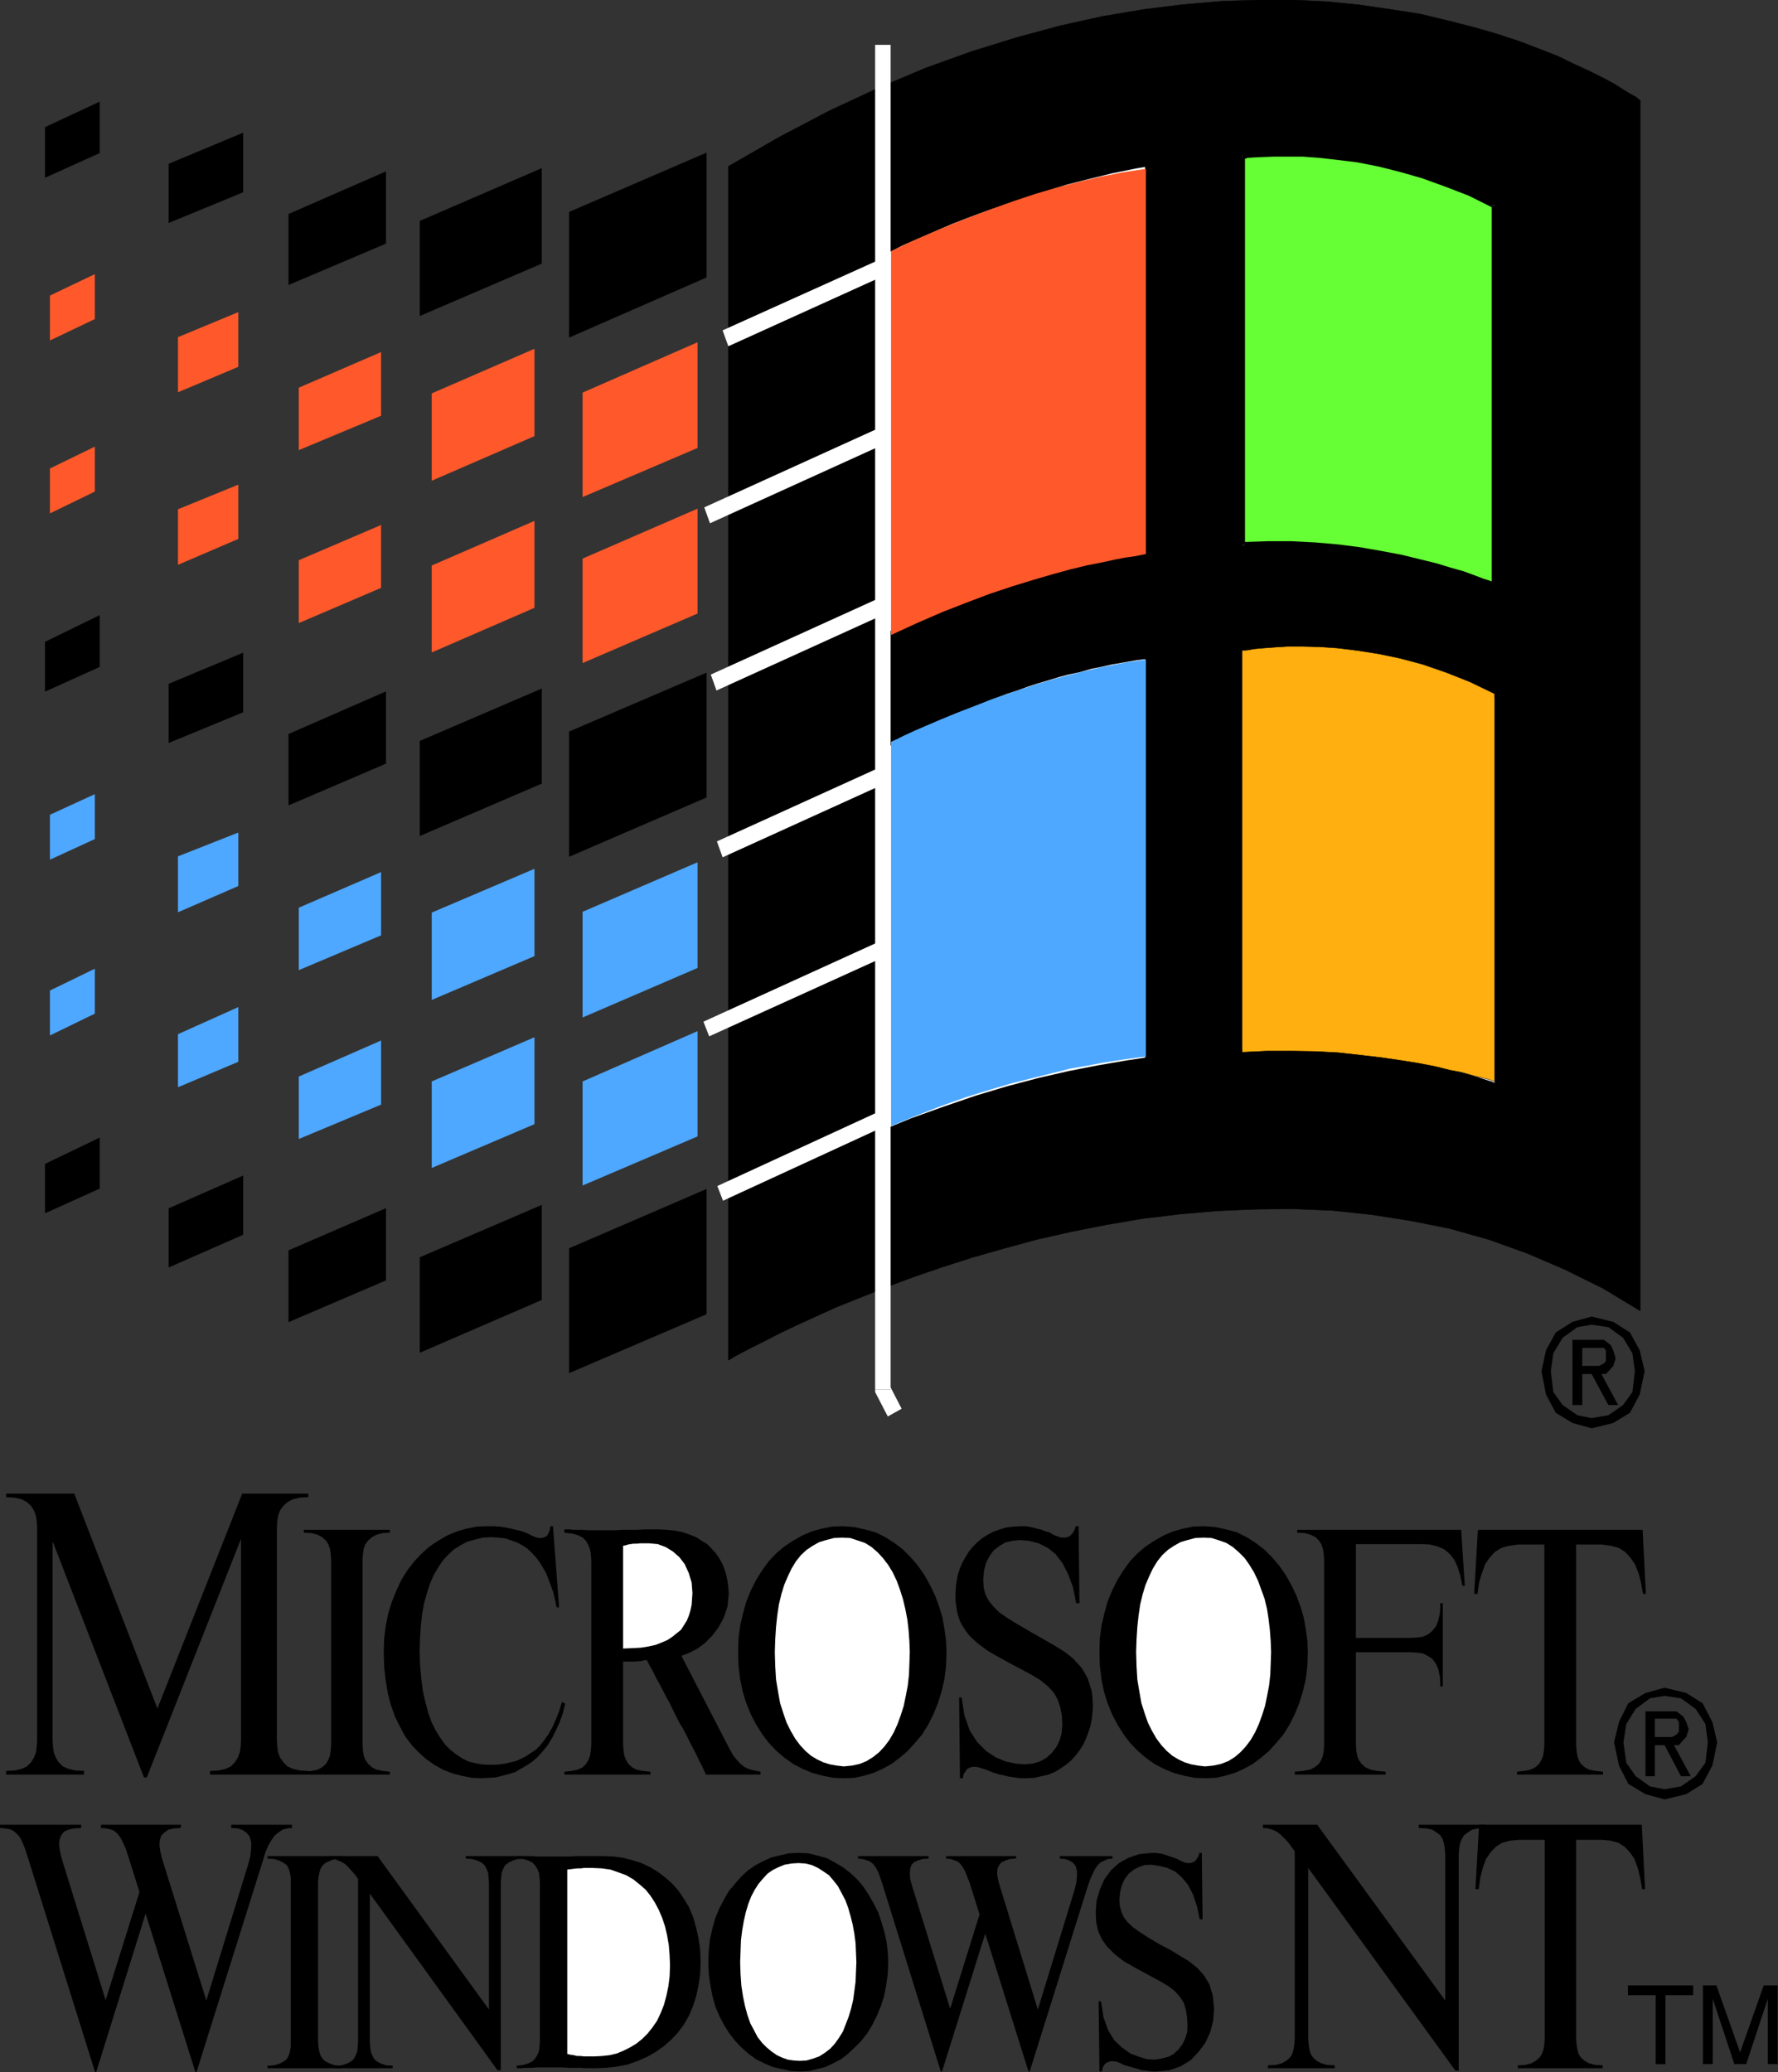 <?xml version="1.0" encoding="UTF-8" standalone="no"?>
<svg
   xmlns:dc="http://purl.org/dc/elements/1.1/"
   xmlns:cc="http://creativecommons.org/ns#"
   xmlns:rdf="http://www.w3.org/1999/02/22-rdf-syntax-ns#"
   xmlns:svg="http://www.w3.org/2000/svg"
   xmlns="http://www.w3.org/2000/svg"
   xmlns:sodipodi="http://sodipodi.sourceforge.net/DTD/sodipodi-0.dtd"
   xmlns:inkscape="http://www.inkscape.org/namespaces/inkscape"
   version="1.0"
   width="110.744mm"
   height="129.057mm"
   id="svg261"
   sodipodi:docname="inkscape windows nt logo.svg"
   inkscape:version="0.92.4 (5da689c313, 2019-01-14)">
  <rect width="100%" height="100%" fill="#333333" stroke="none"/>
  <sodipodi:namedview
     pagecolor="#ffffff"
     bordercolor="#666666"
     borderopacity="1"
     objecttolerance="10"
     gridtolerance="10"
     guidetolerance="10"
     inkscape:pageopacity="0"
     inkscape:pageshadow="2"
     inkscape:window-width="1536"
     inkscape:window-height="839"
     id="namedview263"
     showgrid="false"
     inkscape:zoom="1.368474"
     inkscape:cx="218.06867"
     inkscape:cy="242.10908"
     inkscape:window-x="-8"
     inkscape:window-y="0"
     inkscape:window-maximized="1"
     inkscape:current-layer="svg261" />
  <defs
     id="defs3">
    <pattern
       id="WMFhbasepattern"
       patternUnits="userSpaceOnUse"
       width="6"
       height="6"
       x="0"
       y="0" />
  </defs>
  <path
     style="fill:#000000;fill-rule:evenodd;fill-opacity:1;stroke:none;"
     d="  M 171.456,39.168   L 183.456,32.256   L 195.168,26.112   L 206.688,20.736   L 217.824,16.032   L 228.768,12.096   L 239.328,8.832   L 249.6,6.048   L 259.584,3.84   L 269.28,2.208   L 278.592,1.056   L 287.616,0.288   L 296.256,0   L 304.512,0   L 312.48,0.384   L 320.064,1.152   L 327.36,2.208   L 334.176,3.264   L 340.608,4.8   L 346.656,6.336   L 352.32,7.968   L 357.6,9.696   L 362.4,11.52   L 366.816,13.248   L 370.752,15.168   L 374.304,16.8   L 377.376,18.336   L 380.064,19.776   L 382.176,21.12   L 383.904,22.176   L 385.152,22.848   L 385.824,23.424   L 386.112,23.616   L 386.112,308.544   L 377.376,303.264   L 368.448,298.848   L 359.52,295.008   L 350.4,291.744   L 341.184,289.152   L 331.968,287.328   L 322.752,285.888   L 313.632,284.928   L 304.512,284.544   L 295.392,284.64   L 286.464,285.024   L 277.632,285.792   L 268.896,286.848   L 260.448,288.288   L 252.192,289.92   L 244.128,291.744   L 236.352,293.856   L 228.96,295.968   L 221.76,298.272   L 215.04,300.576   L 208.608,302.976   L 202.656,305.376   L 197.088,307.584   L 192,309.888   L 187.392,312   L 183.36,313.92   L 179.808,315.744   L 176.928,317.184   L 174.528,318.432   L 172.896,319.296   L 171.84,319.968   L 171.456,320.16   L 171.456,39.168  z "
     id="path5" />
  <path
     style="fill:none;stroke:#000000;stroke-width:0.096px;stroke-linecap:round;stroke-linejoin:round;stroke-miterlimit:4;stroke-dasharray:none;stroke-opacity:1;"
     d="  M 171.456,39.168   L 171.456,39.168   L 183.456,32.256   L 195.168,26.112   L 206.688,20.736   L 217.824,16.032   L 228.768,12.096   L 239.328,8.832   L 249.6,6.048   L 259.584,3.84   L 269.28,2.208   L 278.592,1.056   L 287.616,0.288   L 296.256,0   L 304.512,0   L 312.48,0.384   L 320.064,1.152   L 327.36,2.208   L 334.176,3.264   L 340.608,4.8   L 346.656,6.336   L 352.32,7.968   L 357.6,9.696   L 362.4,11.52   L 366.816,13.248   L 370.752,15.168   L 374.304,16.8   L 377.376,18.336   L 380.064,19.776   L 382.176,21.12   L 383.904,22.176   L 385.152,22.848   L 385.824,23.424   L 386.112,23.616   L 386.112,308.544   L 386.112,308.544   L 377.376,303.264   L 368.448,298.848   L 359.52,295.008   L 350.4,291.744   L 341.184,289.152   L 331.968,287.328   L 322.752,285.888   L 313.632,284.928   L 304.512,284.544   L 295.392,284.64   L 286.464,285.024   L 277.632,285.792   L 268.896,286.848   L 260.448,288.288   L 252.192,289.92   L 244.128,291.744   L 236.352,293.856   L 228.96,295.968   L 221.76,298.272   L 215.04,300.576   L 208.608,302.976   L 202.656,305.376   L 197.088,307.584   L 192,309.888   L 187.392,312   L 183.36,313.92   L 179.808,315.744   L 176.928,317.184   L 174.528,318.432   L 172.896,319.296   L 171.84,319.968   L 171.456,320.16   L 171.456,39.168  "
     id="path7" />
  <path
     style="fill:#000000;fill-rule:evenodd;fill-opacity:1;stroke:none;"
     d="  M 10.656,162.72   L 10.656,151.104   L 23.424,144.864   L 23.424,156.96   L 10.656,162.72  z "
     id="path9" />
  <path
     style="fill:none;stroke:#000000;stroke-width:0.096px;stroke-linecap:round;stroke-linejoin:round;stroke-miterlimit:4;stroke-dasharray:none;stroke-opacity:1;"
     d="  M 10.656,162.72   L 10.656,151.104   L 23.424,144.864   L 23.424,156.96   L 10.656,162.72  "
     id="path11" />
  <path
     style="fill:#ffffff;fill-rule:evenodd;fill-opacity:1;stroke:none;"
     d="  M 208.704,62.496   L 208.032,60.672   L 170.112,77.76   L 171.456,81.504   L 209.376,64.32   L 208.704,62.496  z "
     id="path13" />
  <path
     style="fill:#ffffff;fill-rule:evenodd;fill-opacity:1;stroke:none;"
     d="  M 211.488,100.8   L 210.816,98.976   L 165.792,119.424   L 167.136,123.168   L 212.16,102.72   L 211.488,100.8  z "
     id="path15" />
  <path
     style="fill:#ffffff;fill-rule:evenodd;fill-opacity:1;stroke:none;"
     d="  M 213.024,140.256   L 212.352,138.336   L 167.328,158.784   L 168.672,162.528   L 213.696,142.08   L 213.024,140.256  z "
     id="path17" />
  <path
     style="fill:#ffffff;fill-rule:evenodd;fill-opacity:1;stroke:none;"
     d="  M 214.464,179.52   L 213.792,177.6   L 168.768,198.048   L 170.112,201.792   L 215.136,181.344   L 214.464,179.52  z "
     id="path19" />
  <path
     style="fill:#ffffff;fill-rule:evenodd;fill-opacity:1;stroke:none;"
     d="  M 215.808,219.744   L 215.136,217.92   L 165.6,240.48   L 166.944,243.936   L 216.48,221.472   L 215.808,219.744  z "
     id="path21" />
  <path
     style="fill:#ffffff;fill-rule:evenodd;fill-opacity:1;stroke:none;"
     d="  M 208.512,262.944   L 207.84,261.216   L 168.864,279.168   L 170.208,282.624   L 209.184,264.672   L 208.512,262.944  z "
     id="path23" />
  <path
     style="fill:#000000;fill-rule:evenodd;fill-opacity:1;stroke:none;"
     d="  M 134.016,79.392   L 134.016,49.92   L 166.272,36   L 166.272,65.28   L 134.016,79.392  z "
     id="path25" />
  <path
     style="fill:none;stroke:#000000;stroke-width:0.096px;stroke-linecap:round;stroke-linejoin:round;stroke-miterlimit:4;stroke-dasharray:none;stroke-opacity:1;"
     d="  M 134.016,79.392   L 134.016,49.92   L 166.272,36   L 166.272,65.28   L 134.016,79.392  "
     id="path27" />
  <path
     style="fill:#000000;fill-rule:evenodd;fill-opacity:1;stroke:none;"
     d="  M 98.88,74.304   L 98.88,52.032   L 127.488,39.648   L 127.488,62.016   L 98.88,74.304  z "
     id="path29" />
  <path
     style="fill:none;stroke:#000000;stroke-width:0.096px;stroke-linecap:round;stroke-linejoin:round;stroke-miterlimit:4;stroke-dasharray:none;stroke-opacity:1;"
     d="  M 98.88,74.304   L 98.88,52.032   L 127.488,39.648   L 127.488,62.016   L 98.88,74.304  "
     id="path31" />
  <path
     style="fill:#000000;fill-rule:evenodd;fill-opacity:1;stroke:none;"
     d="  M 67.968,67.008   L 67.968,50.4   L 90.816,40.416   L 90.816,57.312   L 67.968,67.008  z "
     id="path33" />
  <path
     style="fill:none;stroke:#000000;stroke-width:0.096px;stroke-linecap:round;stroke-linejoin:round;stroke-miterlimit:4;stroke-dasharray:none;stroke-opacity:1;"
     d="  M 67.968,67.008   L 67.968,50.4   L 90.816,40.416   L 90.816,57.312   L 67.968,67.008  "
     id="path35" />
  <path
     style="fill:#000000;fill-rule:evenodd;fill-opacity:1;stroke:none;"
     d="  M 39.744,52.416   L 39.744,38.592   L 57.216,31.296   L 57.216,45.216   L 39.744,52.416  z "
     id="path37" />
  <path
     style="fill:none;stroke:#000000;stroke-width:0.096px;stroke-linecap:round;stroke-linejoin:round;stroke-miterlimit:4;stroke-dasharray:none;stroke-opacity:1;"
     d="  M 39.744,52.416   L 39.744,38.592   L 57.216,31.296   L 57.216,45.216   L 39.744,52.416  "
     id="path39" />
  <path
     style="fill:#000000;fill-rule:evenodd;fill-opacity:1;stroke:none;"
     d="  M 10.656,41.76   L 10.656,29.952   L 23.424,24   L 23.424,36   L 10.656,41.76  z "
     id="path41" />
  <path
     style="fill:none;stroke:#000000;stroke-width:0.096px;stroke-linecap:round;stroke-linejoin:round;stroke-miterlimit:4;stroke-dasharray:none;stroke-opacity:1;"
     d="  M 10.656,41.76   L 10.656,29.952   L 23.424,24   L 23.424,36   L 10.656,41.76  "
     id="path43" />
  <path
     style="fill:#000000;fill-rule:evenodd;fill-opacity:1;stroke:none;"
     d="  M 134.016,78.432   L 134.016,78.432  z "
     id="path45" />
  <path
     style="fill:none;stroke:#000000;stroke-width:0.096px;stroke-linecap:round;stroke-linejoin:round;stroke-miterlimit:4;stroke-dasharray:none;stroke-opacity:1;"
     d="  M 134.016,78.432   L 134.016,78.432  "
     id="path47" />
  <path
     style="fill:#ff592b;fill-rule:evenodd;fill-opacity:1;stroke:none;"
     d="  M 137.184,116.928   L 137.184,92.448   L 164.16,80.64   L 164.16,105.408   L 137.184,116.928  z "
     id="path49" />
  <path
     style="fill:none;stroke:#ff592b;stroke-width:0.096px;stroke-linecap:round;stroke-linejoin:round;stroke-miterlimit:4;stroke-dasharray:none;stroke-opacity:1;"
     d="  M 137.184,116.928   L 137.184,92.448   L 164.16,80.64   L 164.16,105.408   L 137.184,116.928  "
     id="path51" />
  <path
     style="fill:#ff592b;fill-rule:evenodd;fill-opacity:1;stroke:none;"
     d="  M 101.664,113.088   L 101.664,92.64   L 125.76,82.176   L 125.76,102.624   L 101.664,113.088  z "
     id="path53" />
  <path
     style="fill:none;stroke:#ff592b;stroke-width:0.096px;stroke-linecap:round;stroke-linejoin:round;stroke-miterlimit:4;stroke-dasharray:none;stroke-opacity:1;"
     d="  M 101.664,113.088   L 101.664,92.64   L 125.76,82.176   L 125.76,102.624   L 101.664,113.088  "
     id="path55" />
  <path
     style="fill:#ff592b;fill-rule:evenodd;fill-opacity:1;stroke:none;"
     d="  M 70.368,105.888   L 70.368,91.296   L 89.664,82.944   L 89.664,97.824   L 70.368,105.888  z "
     id="path57" />
  <path
     style="fill:none;stroke:#ff592b;stroke-width:0.096px;stroke-linecap:round;stroke-linejoin:round;stroke-miterlimit:4;stroke-dasharray:none;stroke-opacity:1;"
     d="  M 70.368,105.888   L 70.368,91.296   L 89.664,82.944   L 89.664,97.824   L 70.368,105.888  "
     id="path59" />
  <path
     style="fill:#ff592b;fill-rule:evenodd;fill-opacity:1;stroke:none;"
     d="  M 41.952,92.256   L 41.952,79.392   L 56.064,73.536   L 56.064,86.304   L 41.952,92.256  z "
     id="path61" />
  <path
     style="fill:none;stroke:#ff592b;stroke-width:0.096px;stroke-linecap:round;stroke-linejoin:round;stroke-miterlimit:4;stroke-dasharray:none;stroke-opacity:1;"
     d="  M 41.952,92.256   L 41.952,79.392   L 56.064,73.536   L 56.064,86.304   L 41.952,92.256  "
     id="path63" />
  <path
     style="fill:#ff592b;fill-rule:evenodd;fill-opacity:1;stroke:none;"
     d="  M 11.808,80.064   L 11.808,69.6   L 22.272,64.608   L 22.272,75.072   L 11.808,80.064  z "
     id="path65" />
  <path
     style="fill:none;stroke:#ff592b;stroke-width:0.096px;stroke-linecap:round;stroke-linejoin:round;stroke-miterlimit:4;stroke-dasharray:none;stroke-opacity:1;"
     d="  M 11.808,80.064   L 11.808,69.6   L 22.272,64.608   L 22.272,75.072   L 11.808,80.064  "
     id="path67" />
  <path
     style="fill:#000000;fill-rule:evenodd;fill-opacity:1;stroke:none;"
     d="  M 134.016,119.232   L 134.016,119.232  z "
     id="path69" />
  <path
     style="fill:none;stroke:#000000;stroke-width:0.096px;stroke-linecap:round;stroke-linejoin:round;stroke-miterlimit:4;stroke-dasharray:none;stroke-opacity:1;"
     d="  M 134.016,119.232   L 134.016,119.232  "
     id="path71" />
  <path
     style="fill:#ff592b;fill-rule:evenodd;fill-opacity:1;stroke:none;"
     d="  M 137.184,156   L 137.184,131.52   L 164.16,119.808   L 164.16,144.384   L 137.184,156  z "
     id="path73" />
  <path
     style="fill:none;stroke:#ff592b;stroke-width:0.096px;stroke-linecap:round;stroke-linejoin:round;stroke-miterlimit:4;stroke-dasharray:none;stroke-opacity:1;"
     d="  M 137.184,156   L 137.184,131.52   L 164.16,119.808   L 164.16,144.384   L 137.184,156  "
     id="path75" />
  <path
     style="fill:#ff592b;fill-rule:evenodd;fill-opacity:1;stroke:none;"
     d="  M 101.664,153.504   L 101.664,133.152   L 125.76,122.688   L 125.76,143.04   L 101.664,153.504  z "
     id="path77" />
  <path
     style="fill:none;stroke:#ff592b;stroke-width:0.096px;stroke-linecap:round;stroke-linejoin:round;stroke-miterlimit:4;stroke-dasharray:none;stroke-opacity:1;"
     d="  M 101.664,153.504   L 101.664,133.152   L 125.76,122.688   L 125.76,143.04   L 101.664,153.504  "
     id="path79" />
  <path
     style="fill:#ff592b;fill-rule:evenodd;fill-opacity:1;stroke:none;"
     d="  M 70.368,146.592   L 70.368,131.904   L 89.664,123.648   L 89.664,138.336   L 70.368,146.592  z "
     id="path81" />
  <path
     style="fill:none;stroke:#ff592b;stroke-width:0.096px;stroke-linecap:round;stroke-linejoin:round;stroke-miterlimit:4;stroke-dasharray:none;stroke-opacity:1;"
     d="  M 70.368,146.592   L 70.368,131.904   L 89.664,123.648   L 89.664,138.336   L 70.368,146.592  "
     id="path83" />
  <path
     style="fill:#ff592b;fill-rule:evenodd;fill-opacity:1;stroke:none;"
     d="  M 41.952,132.864   L 41.952,119.904   L 56.064,114.144   L 56.064,126.816   L 41.952,132.864  z "
     id="path85" />
  <path
     style="fill:none;stroke:#ff592b;stroke-width:0.096px;stroke-linecap:round;stroke-linejoin:round;stroke-miterlimit:4;stroke-dasharray:none;stroke-opacity:1;"
     d="  M 41.952,132.864   L 41.952,119.904   L 56.064,114.144   L 56.064,126.816   L 41.952,132.864  "
     id="path87" />
  <path
     style="fill:#ff592b;fill-rule:evenodd;fill-opacity:1;stroke:none;"
     d="  M 11.808,120.768   L 11.808,110.304   L 22.272,105.216   L 22.272,115.68   L 11.808,120.768  z "
     id="path89" />
  <path
     style="fill:none;stroke:#ff592b;stroke-width:0.096px;stroke-linecap:round;stroke-linejoin:round;stroke-miterlimit:4;stroke-dasharray:none;stroke-opacity:1;"
     d="  M 11.808,120.768   L 11.808,110.304   L 22.272,105.216   L 22.272,115.68   L 11.808,120.768  "
     id="path91" />
  <path
     style="fill:#000000;fill-rule:evenodd;fill-opacity:1;stroke:none;"
     d="  M 134.016,201.6   L 134.016,172.224   L 166.272,158.4   L 166.272,187.68   L 134.016,201.6  z "
     id="path93" />
  <path
     style="fill:none;stroke:#000000;stroke-width:0.096px;stroke-linecap:round;stroke-linejoin:round;stroke-miterlimit:4;stroke-dasharray:none;stroke-opacity:1;"
     d="  M 134.016,201.6   L 134.016,172.224   L 166.272,158.4   L 166.272,187.68   L 134.016,201.6  "
     id="path95" />
  <path
     style="fill:#000000;fill-rule:evenodd;fill-opacity:1;stroke:none;"
     d="  M 98.88,196.704   L 98.88,174.432   L 127.488,162.144   L 127.488,184.416   L 98.88,196.704  z "
     id="path97" />
  <path
     style="fill:none;stroke:#000000;stroke-width:0.096px;stroke-linecap:round;stroke-linejoin:round;stroke-miterlimit:4;stroke-dasharray:none;stroke-opacity:1;"
     d="  M 98.88,196.704   L 98.88,174.432   L 127.488,162.144   L 127.488,184.416   L 98.88,196.704  "
     id="path99" />
  <path
     style="fill:#000000;fill-rule:evenodd;fill-opacity:1;stroke:none;"
     d="  M 67.968,189.504   L 67.968,172.8   L 90.816,162.816   L 90.816,179.712   L 67.968,189.504  z "
     id="path101" />
  <path
     style="fill:none;stroke:#000000;stroke-width:0.096px;stroke-linecap:round;stroke-linejoin:round;stroke-miterlimit:4;stroke-dasharray:none;stroke-opacity:1;"
     d="  M 67.968,189.504   L 67.968,172.8   L 90.816,162.816   L 90.816,179.712   L 67.968,189.504  "
     id="path103" />
  <path
     style="fill:#000000;fill-rule:evenodd;fill-opacity:1;stroke:none;"
     d="  M 39.744,174.816   L 39.744,160.992   L 57.216,153.696   L 57.216,167.616   L 39.744,174.816  z "
     id="path105" />
  <path
     style="fill:none;stroke:#000000;stroke-width:0.096px;stroke-linecap:round;stroke-linejoin:round;stroke-miterlimit:4;stroke-dasharray:none;stroke-opacity:1;"
     d="  M 39.744,174.816   L 39.744,160.992   L 57.216,153.696   L 57.216,167.616   L 39.744,174.816  "
     id="path107" />
  <path
     style="fill:#000000;fill-rule:evenodd;fill-opacity:1;stroke:none;"
     d="  M 134.016,199.296   L 134.016,199.296  z "
     id="path109" />
  <path
     style="fill:none;stroke:#000000;stroke-width:0.096px;stroke-linecap:round;stroke-linejoin:round;stroke-miterlimit:4;stroke-dasharray:none;stroke-opacity:1;"
     d="  M 134.016,199.296   L 134.016,199.296  "
     id="path111" />
  <path
     style="fill:#4fa8ff;fill-rule:evenodd;fill-opacity:1;stroke:none;"
     d="  M 137.184,239.424   L 137.184,214.656   L 164.16,203.04   L 164.16,227.808   L 137.184,239.424  z "
     id="path113" />
  <path
     style="fill:none;stroke:#4fa8ff;stroke-width:0.096px;stroke-linecap:round;stroke-linejoin:round;stroke-miterlimit:4;stroke-dasharray:none;stroke-opacity:1;"
     d="  M 137.184,239.424   L 137.184,214.656   L 164.16,203.04   L 164.16,227.808   L 137.184,239.424  "
     id="path115" />
  <path
     style="fill:#4fa8ff;fill-rule:evenodd;fill-opacity:1;stroke:none;"
     d="  M 101.664,235.296   L 101.664,214.848   L 125.76,204.576   L 125.76,225.024   L 101.664,235.296  z "
     id="path117" />
  <path
     style="fill:none;stroke:#4fa8ff;stroke-width:0.096px;stroke-linecap:round;stroke-linejoin:round;stroke-miterlimit:4;stroke-dasharray:none;stroke-opacity:1;"
     d="  M 101.664,235.296   L 101.664,214.848   L 125.76,204.576   L 125.76,225.024   L 101.664,235.296  "
     id="path119" />
  <path
     style="fill:#4fa8ff;fill-rule:evenodd;fill-opacity:1;stroke:none;"
     d="  M 70.368,228.288   L 70.368,213.696   L 89.664,205.344   L 89.664,220.128   L 70.368,228.288  z "
     id="path121" />
  <path
     style="fill:none;stroke:#4fa8ff;stroke-width:0.096px;stroke-linecap:round;stroke-linejoin:round;stroke-miterlimit:4;stroke-dasharray:none;stroke-opacity:1;"
     d="  M 70.368,228.288   L 70.368,213.696   L 89.664,205.344   L 89.664,220.128   L 70.368,228.288  "
     id="path123" />
  <path
     style="fill:#4fa8ff;fill-rule:evenodd;fill-opacity:1;stroke:none;"
     d="  M 41.952,214.656   L 41.952,201.6   L 56.064,196.032   L 56.064,208.512   L 41.952,214.656  z "
     id="path125" />
  <path
     style="fill:none;stroke:#4fa8ff;stroke-width:0.096px;stroke-linecap:round;stroke-linejoin:round;stroke-miterlimit:4;stroke-dasharray:none;stroke-opacity:1;"
     d="  M 41.952,214.656   L 41.952,201.6   L 56.064,196.032   L 56.064,208.512   L 41.952,214.656  "
     id="path127" />
  <path
     style="fill:#4fa8ff;fill-rule:evenodd;fill-opacity:1;stroke:none;"
     d="  M 11.808,202.272   L 11.808,191.808   L 22.272,187.008   L 22.272,197.472   L 11.808,202.272  z "
     id="path129" />
  <path
     style="fill:none;stroke:#4fa8ff;stroke-width:0.096px;stroke-linecap:round;stroke-linejoin:round;stroke-miterlimit:4;stroke-dasharray:none;stroke-opacity:1;"
     d="  M 11.808,202.272   L 11.808,191.808   L 22.272,187.008   L 22.272,197.472   L 11.808,202.272  "
     id="path131" />
  <path
     style="fill:#000000;fill-rule:evenodd;fill-opacity:1;stroke:none;"
     d="  M 134.016,239.04   L 134.016,239.04  z "
     id="path133" />
  <path
     style="fill:none;stroke:#000000;stroke-width:0.096px;stroke-linecap:round;stroke-linejoin:round;stroke-miterlimit:4;stroke-dasharray:none;stroke-opacity:1;"
     d="  M 134.016,239.04   L 134.016,239.04  "
     id="path135" />
  <path
     style="fill:#4fa8ff;fill-rule:evenodd;fill-opacity:1;stroke:none;"
     d="  M 137.184,278.976   L 137.184,254.592   L 164.16,242.784   L 164.16,267.456   L 137.184,278.976  z "
     id="path137" />
  <path
     style="fill:none;stroke:#4fa8ff;stroke-width:0.096px;stroke-linecap:round;stroke-linejoin:round;stroke-miterlimit:4;stroke-dasharray:none;stroke-opacity:1;"
     d="  M 137.184,278.976   L 137.184,254.592   L 164.16,242.784   L 164.16,267.456   L 137.184,278.976  "
     id="path139" />
  <path
     style="fill:#4fa8ff;fill-rule:evenodd;fill-opacity:1;stroke:none;"
     d="  M 101.664,274.848   L 101.664,254.592   L 125.76,244.224   L 125.76,264.576   L 101.664,274.848  z "
     id="path141" />
  <path
     style="fill:none;stroke:#4fa8ff;stroke-width:0.096px;stroke-linecap:round;stroke-linejoin:round;stroke-miterlimit:4;stroke-dasharray:none;stroke-opacity:1;"
     d="  M 101.664,274.848   L 101.664,254.592   L 125.76,244.224   L 125.76,264.576   L 101.664,274.848  "
     id="path143" />
  <path
     style="fill:#4fa8ff;fill-rule:evenodd;fill-opacity:1;stroke:none;"
     d="  M 70.368,268.032   L 70.368,253.44   L 89.664,244.992   L 89.664,259.968   L 70.368,268.032  z "
     id="path145" />
  <path
     style="fill:none;stroke:#4fa8ff;stroke-width:0.096px;stroke-linecap:round;stroke-linejoin:round;stroke-miterlimit:4;stroke-dasharray:none;stroke-opacity:1;"
     d="  M 70.368,268.032   L 70.368,253.44   L 89.664,244.992   L 89.664,259.968   L 70.368,268.032  "
     id="path147" />
  <path
     style="fill:#4fa8ff;fill-rule:evenodd;fill-opacity:1;stroke:none;"
     d="  M 41.952,255.84   L 41.952,243.456   L 56.064,237.12   L 56.064,249.888   L 41.952,255.84  z "
     id="path149" />
  <path
     style="fill:none;stroke:#4fa8ff;stroke-width:0.096px;stroke-linecap:round;stroke-linejoin:round;stroke-miterlimit:4;stroke-dasharray:none;stroke-opacity:1;"
     d="  M 41.952,255.84   L 41.952,243.456   L 56.064,237.12   L 56.064,249.888   L 41.952,255.84  "
     id="path151" />
  <path
     style="fill:#4fa8ff;fill-rule:evenodd;fill-opacity:1;stroke:none;"
     d="  M 11.808,243.648   L 11.808,233.184   L 22.272,228.096   L 22.272,238.56   L 11.808,243.648  z "
     id="path153" />
  <path
     style="fill:none;stroke:#4fa8ff;stroke-width:0.096px;stroke-linecap:round;stroke-linejoin:round;stroke-miterlimit:4;stroke-dasharray:none;stroke-opacity:1;"
     d="  M 11.808,243.648   L 11.808,233.184   L 22.272,228.096   L 22.272,238.56   L 11.808,243.648  "
     id="path155" />
  <path
     style="fill:#000000;fill-rule:evenodd;fill-opacity:1;stroke:none;"
     d="  M 134.016,323.136   L 134.016,293.856   L 166.272,279.936   L 166.272,309.312   L 134.016,323.136  z "
     id="path157" />
  <path
     style="fill:none;stroke:#000000;stroke-width:0.096px;stroke-linecap:round;stroke-linejoin:round;stroke-miterlimit:4;stroke-dasharray:none;stroke-opacity:1;"
     d="  M 134.016,323.136   L 134.016,293.856   L 166.272,279.936   L 166.272,309.312   L 134.016,323.136  "
     id="path159" />
  <path
     style="fill:#000000;fill-rule:evenodd;fill-opacity:1;stroke:none;"
     d="  M 98.88,318.336   L 98.88,295.968   L 127.488,283.68   L 127.488,305.952   L 98.88,318.336  z "
     id="path161" />
  <path
     style="fill:none;stroke:#000000;stroke-width:0.096px;stroke-linecap:round;stroke-linejoin:round;stroke-miterlimit:4;stroke-dasharray:none;stroke-opacity:1;"
     d="  M 98.88,318.336   L 98.88,295.968   L 127.488,283.68   L 127.488,305.952   L 98.88,318.336  "
     id="path163" />
  <path
     style="fill:#000000;fill-rule:evenodd;fill-opacity:1;stroke:none;"
     d="  M 67.968,311.136   L 67.968,294.336   L 90.816,284.448   L 90.816,301.344   L 67.968,311.136  z "
     id="path165" />
  <path
     style="fill:none;stroke:#000000;stroke-width:0.096px;stroke-linecap:round;stroke-linejoin:round;stroke-miterlimit:4;stroke-dasharray:none;stroke-opacity:1;"
     d="  M 67.968,311.136   L 67.968,294.336   L 90.816,284.448   L 90.816,301.344   L 67.968,311.136  "
     id="path167" />
  <path
     style="fill:#000000;fill-rule:evenodd;fill-opacity:1;stroke:none;"
     d="  M 39.744,298.272   L 39.744,284.448   L 57.216,276.768   L 57.216,290.592   L 39.744,298.272  z "
     id="path169" />
  <path
     style="fill:none;stroke:#000000;stroke-width:0.096px;stroke-linecap:round;stroke-linejoin:round;stroke-miterlimit:4;stroke-dasharray:none;stroke-opacity:1;"
     d="  M 39.744,298.272   L 39.744,284.448   L 57.216,276.768   L 57.216,290.592   L 39.744,298.272  "
     id="path171" />
  <path
     style="fill:#000000;fill-rule:evenodd;fill-opacity:1;stroke:none;"
     d="  M 10.656,285.504   L 10.656,273.984   L 23.424,267.84   L 23.424,279.744   L 10.656,285.504  z "
     id="path173" />
  <path
     style="fill:none;stroke:#000000;stroke-width:0.096px;stroke-linecap:round;stroke-linejoin:round;stroke-miterlimit:4;stroke-dasharray:none;stroke-opacity:1;"
     d="  M 10.656,285.504   L 10.656,273.984   L 23.424,267.84   L 23.424,279.744   L 10.656,285.504  "
     id="path175" />
  <path
     style="fill:#ffffff;fill-rule:evenodd;fill-opacity:1;stroke:none;"
     d="  M 206.496,60.864   L 206.496,266.496   L 214.464,263.232   L 222.24,260.448   L 229.824,257.856   L 237.216,255.648   L 244.512,253.728   L 251.616,252.096   L 258.528,250.752   L 265.248,249.6   L 271.68,248.64   L 278.016,247.968   L 284.16,247.392   L 290.016,247.104   L 295.68,246.912   L 301.056,246.912   L 306.24,247.008   L 311.136,247.2   L 315.84,247.584   L 320.256,248.064   L 324.48,248.544   L 328.32,249.024   L 331.968,249.696   L 335.328,250.272   L 338.4,251.04   L 341.088,251.616   L 343.584,252.288   L 345.696,252.864   L 347.616,253.44   L 349.056,253.92   L 350.304,254.304   L 351.168,254.592   L 351.648,254.784   L 351.84,254.88   L 351.84,48.288   L 346.08,45.408   L 340.224,43.008   L 334.176,40.896   L 328.128,39.36   L 321.984,38.016   L 315.84,37.152   L 309.6,36.576   L 303.456,36.288   L 297.312,36.288   L 291.168,36.576   L 285.12,36.96   L 279.072,37.728   L 273.216,38.688   L 267.456,39.648   L 261.792,40.8   L 256.32,42.144   L 251.04,43.488   L 245.952,45.12   L 241.056,46.656   L 236.448,48.192   L 232.032,49.728   L 227.904,51.264   L 224.16,52.704   L 220.608,54.24   L 217.536,55.584   L 214.656,56.832   L 212.256,57.888   L 210.24,58.944   L 208.608,59.712   L 207.456,60.288   L 206.784,60.768   L 206.496,60.864  z "
     id="path177" />
  <path
     style="fill:#000000;fill-rule:evenodd;fill-opacity:1;stroke:none;"
     d="  M 280.512,129.024   L 280.416,129.024   L 276.96,129.312   L 273.696,129.792   L 270.432,130.176   L 267.36,130.56   L 264.192,131.04   L 261.024,131.616   L 258.048,132.096   L 255.072,132.672   L 251.904,133.344   L 249.216,134.112   L 246.528,134.688   L 243.36,135.552   L 240.672,136.512   L 238.08,137.184   L 235.2,138.144   L 232.608,139.104   L 230.016,139.872   L 227.232,140.928   L 224.736,141.984   L 222.048,143.04   L 219.552,144.192   L 217.152,145.248   L 214.752,146.208   L 212.256,147.264   L 209.568,148.512   L 206.976,149.76   L 204.576,151.008   L 202.176,152.16   L 199.68,153.504   L 197.184,154.752   L 194.784,156   L 192.192,157.248   L 201.984,179.424   L 204.384,178.176   L 206.784,176.928   L 209.28,175.68   L 211.584,174.528   L 213.984,173.376   L 216.384,172.128   L 218.592,171.072   L 220.896,170.112   L 223.2,169.056   L 225.6,168   L 228,166.944   L 230.304,166.08   L 232.608,165.024   L 234.912,164.16   L 237.12,163.296   L 239.52,162.528   L 242.112,161.568   L 244.224,160.896   L 246.816,160.128   L 249.312,159.36   L 251.52,158.784   L 254.208,158.208   L 256.896,157.44   L 259.296,156.96   L 261.888,156.384   L 264.672,155.904   L 267.456,155.424   L 270.24,155.04   L 273.12,154.656   L 276.192,154.176   L 279.072,153.984   L 282.144,153.696   L 282.048,153.696   L 280.512,129.024  z "
     id="path179" />
  <path
     style="fill:#000000;fill-rule:evenodd;fill-opacity:1;stroke:none;"
     d="  M 361.728,142.08   L 359.328,140.928   L 357.024,139.872   L 354.72,138.912   L 352.224,137.76   L 349.824,136.896   L 347.424,135.936   L 345.024,135.264   L 342.72,134.4   L 340.224,133.728   L 337.92,133.056   L 335.424,132.384   L 333.024,131.808   L 330.528,131.232   L 328.032,130.752   L 325.536,130.272   L 322.944,129.984   L 320.64,129.696   L 318.24,129.312   L 315.744,129.024   L 312.864,128.736   L 310.272,128.64   L 307.872,128.544   L 305.28,128.448   L 302.592,128.352   L 299.904,128.352   L 297.312,128.352   L 294.528,128.352   L 291.744,128.448   L 289.152,128.544   L 286.176,128.64   L 283.296,128.832   L 280.512,129.024   L 282.048,153.696   L 284.832,153.504   L 287.328,153.312   L 289.92,153.216   L 292.512,153.12   L 294.912,153.024   L 297.312,153.024   L 299.904,153.024   L 302.208,153.024   L 304.512,153.12   L 306.912,153.216   L 309.312,153.312   L 311.52,153.408   L 313.44,153.504   L 315.552,153.792   L 317.952,154.08   L 320.256,154.464   L 322.272,154.752   L 324.192,155.04   L 326.304,155.424   L 328.224,155.904   L 330.24,156.384   L 332.352,156.96   L 334.464,157.536   L 336.384,158.016   L 338.304,158.688   L 340.32,159.36   L 342.336,160.128   L 344.352,160.992   L 346.272,161.664   L 348.192,162.528   L 350.304,163.584   L 352.32,164.448   L 361.728,142.08  z "
     id="path181" />
  <path
     style="fill:#000000;fill-rule:evenodd;fill-opacity:1;stroke:none;"
     d="  M 280.992,270.624   L 292.416,270.624   L 292.416,29.856   L 269.568,29.856   L 269.568,270.624   L 280.992,270.624  z "
     id="path183" />
  <path
     style="fill:#ffffff;fill-rule:evenodd;fill-opacity:1;stroke:none;"
     d="  M 206.016,327.072   L 206.208,328.032   L 208.992,333.408   L 212.256,331.584   L 209.472,326.208   L 209.664,327.072   L 206.016,327.072   L 206.016,327.648   L 206.208,328.032   L 206.016,327.072  z "
     id="path185" />
  <path
     style="fill:#ffffff;fill-rule:evenodd;fill-opacity:1;stroke:none;"
     d="  M 207.84,10.56   L 206.016,10.56   L 206.016,327.072   L 209.664,327.072   L 209.664,10.56   L 207.84,10.56  z "
     id="path187" />
  <path
     style="fill:#ff592b;fill-rule:evenodd;fill-opacity:1;stroke:none;"
     d="  M 209.76,59.136   L 210.144,58.944   L 211.2,58.464   L 212.928,57.6   L 215.232,56.544   L 218.112,55.296   L 221.472,53.856   L 225.216,52.32   L 229.44,50.688   L 233.856,49.056   L 238.656,47.328   L 243.552,45.696   L 248.736,44.16   L 253.92,42.816   L 259.2,41.568   L 264.576,40.512   L 269.76,39.744   L 269.76,130.464   L 269.472,130.464   L 268.512,130.656   L 267.072,130.944   L 264.96,131.232   L 262.464,131.712   L 259.392,132.384   L 255.936,133.056   L 252,134.016   L 247.776,135.168   L 243.168,136.512   L 238.176,138.048   L 232.992,139.776   L 227.424,141.888   L 221.76,144.096   L 215.808,146.688   L 209.76,149.472   L 209.76,59.136  z "
     id="path189" />
  <path
     style="fill:#66ff35;fill-rule:evenodd;fill-opacity:1;stroke:none;"
     d="  M 292.416,36.672   L 292.704,36.672   L 293.664,36.48   L 295.296,36.384   L 297.408,36.288   L 300,36.192   L 303.072,36.192   L 306.624,36.192   L 310.656,36.48   L 314.88,36.864   L 319.584,37.536   L 324.48,38.4   L 329.568,39.648   L 334.944,41.28   L 340.512,43.2   L 346.08,45.504   L 351.84,48.288   L 351.84,137.952   L 351.552,137.856   L 350.592,137.472   L 349.056,136.896   L 347.04,136.224   L 344.448,135.264   L 341.376,134.304   L 337.92,133.248   L 333.984,132.384   L 329.76,131.328   L 325.152,130.368   L 320.256,129.6   L 315.072,128.928   L 309.696,128.448   L 304.032,128.064   L 298.272,128.064   L 292.416,128.352   L 292.416,36.672  z "
     id="path191" />
  <path
     style="fill:#000000;fill-rule:evenodd;fill-opacity:1;stroke:none;"
     d="  M 352.512,48.288   L 352.128,47.712   L 346.368,44.832   L 340.704,42.528   L 335.136,40.512   L 329.76,38.976   L 324.576,37.728   L 319.68,36.768   L 314.976,36.192   L 310.752,35.712   L 306.624,35.424   L 303.072,35.424   L 300,35.424   L 297.408,35.52   L 295.296,35.616   L 293.568,35.712   L 292.608,36   L 292.32,36   L 292.512,37.44   L 292.8,37.44   L 293.76,37.152   L 295.296,37.056   L 297.408,36.96   L 300,36.864   L 303.072,36.864   L 306.624,36.864   L 310.56,37.152   L 314.784,37.632   L 319.488,38.208   L 324.384,39.168   L 329.376,40.416   L 334.752,41.952   L 340.32,43.968   L 345.792,46.08   L 351.552,48.96   L 351.168,48.288   L 352.512,48.288  z "
     id="path193" />
  <path
     style="fill:#000000;fill-rule:evenodd;fill-opacity:1;stroke:none;"
     d="  M 351.552,138.72   L 352.512,137.952   L 352.512,48.288   L 351.168,48.288   L 351.168,137.952   L 352.128,137.184   L 351.552,138.72   L 352.512,139.008   L 352.512,137.952   L 351.552,138.72  z "
     id="path195" />
  <path
     style="fill:#000000;fill-rule:evenodd;fill-opacity:1;stroke:none;"
     d="  M 291.744,128.352   L 292.416,129.024   L 298.272,128.832   L 304.032,128.832   L 309.696,129.12   L 314.976,129.696   L 320.16,130.272   L 325.056,131.136   L 329.664,132   L 333.792,133.056   L 337.728,134.016   L 341.184,135.072   L 344.256,135.936   L 346.848,136.896   L 348.864,137.664   L 350.4,138.144   L 351.36,138.528   L 351.552,138.72   L 352.128,137.184   L 351.744,137.088   L 350.784,136.704   L 349.248,136.224   L 347.232,135.456   L 344.64,134.496   L 341.568,133.632   L 338.112,132.576   L 334.176,131.616   L 329.856,130.56   L 325.248,129.696   L 320.352,128.832   L 315.168,128.16   L 309.696,127.68   L 304.032,127.392   L 298.272,127.392   L 292.416,127.584   L 293.088,128.352   L 291.744,128.352  z "
     id="path197" />
  <path
     style="fill:#000000;fill-rule:evenodd;fill-opacity:1;stroke:none;"
     d="  M 292.32,36   L 291.744,36.672   L 291.744,128.352   L 293.088,128.352   L 293.088,36.672   L 292.512,37.44   L 292.32,36   L 291.744,36.096   L 291.744,36.672   L 292.32,36  z "
     id="path199" />
  <path
     style="fill:#ffaf0f;fill-rule:evenodd;fill-opacity:1;stroke:none;"
     d="  M 292.416,153.216   L 292.704,153.12   L 293.664,153.024   L 295.296,152.736   L 297.408,152.544   L 300,152.352   L 303.072,152.16   L 306.624,152.16   L 310.656,152.256   L 314.88,152.544   L 319.584,153.12   L 324.48,153.888   L 329.568,154.944   L 334.944,156.384   L 340.512,158.304   L 346.08,160.512   L 351.84,163.296   L 351.84,254.592   L 351.552,254.496   L 350.592,254.112   L 349.056,253.728   L 347.04,253.248   L 344.448,252.48   L 341.376,251.904   L 337.92,251.04   L 333.984,250.272   L 329.76,249.6   L 325.152,248.928   L 320.256,248.352   L 315.072,247.776   L 309.696,247.488   L 304.032,247.392   L 298.272,247.392   L 292.416,247.68   L 292.416,153.216  z "
     id="path201" />
  <path
     style="fill:none;stroke:#000000;stroke-width:0.096px;stroke-linecap:round;stroke-linejoin:round;stroke-miterlimit:4;stroke-dasharray:none;stroke-opacity:1;"
     d="  M 292.416,153.216   L 292.416,153.216   L 292.704,153.12   L 293.664,153.024   L 295.296,152.736   L 297.408,152.544   L 300,152.352   L 303.072,152.16   L 306.624,152.16   L 310.656,152.256   L 314.88,152.544   L 319.584,153.12   L 324.48,153.888   L 329.568,154.944   L 334.944,156.384   L 340.512,158.304   L 346.08,160.512   L 351.84,163.296   L 351.84,254.592   L 351.84,254.592   L 351.552,254.496   L 350.592,254.112   L 349.056,253.728   L 347.04,253.248   L 344.448,252.48   L 341.376,251.904   L 337.92,251.04   L 333.984,250.272   L 329.76,249.6   L 325.152,248.928   L 320.256,248.352   L 315.072,247.776   L 309.696,247.488   L 304.032,247.392   L 298.272,247.392   L 292.416,247.68   L 292.416,153.216  "
     id="path203" />
  <path
     style="fill:#4fa8ff;fill-rule:evenodd;fill-opacity:1;stroke:none;"
     d="  M 209.76,174.624   L 210.144,174.432   L 211.2,173.952   L 212.928,173.088   L 215.232,172.032   L 218.112,170.784   L 221.472,169.344   L 225.216,167.808   L 229.44,166.176   L 233.856,164.448   L 238.656,162.816   L 243.552,161.184   L 248.736,159.648   L 253.92,158.304   L 259.2,157.056   L 264.576,156   L 269.76,155.232   L 269.76,248.736   L 269.472,248.736   L 268.512,248.832   L 267.072,249.024   L 264.96,249.312   L 262.464,249.696   L 259.392,250.176   L 255.936,250.848   L 252,251.52   L 247.776,252.576   L 243.168,253.728   L 238.176,254.976   L 232.992,256.512   L 227.424,258.24   L 221.76,260.256   L 215.808,262.56   L 209.76,265.056   L 209.76,174.624  z "
     id="path205" />
  <path
     style="fill:#000000;fill-rule:evenodd;fill-opacity:1;stroke:none;"
     d="  M 56.736,362.208   L 56.736,409.632   L 56.64,411.168   L 56.448,412.512   L 55.968,413.76   L 55.296,414.816   L 54.336,415.776   L 53.088,416.352   L 51.456,416.736   L 49.44,416.832   L 49.44,417.696   L 72.576,417.696   L 72.576,416.832   L 70.56,416.736   L 68.928,416.352   L 67.68,415.776   L 66.72,414.816   L 65.952,413.76   L 65.472,412.512   L 65.28,411.168   L 65.184,409.632   L 65.184,359.616   L 65.28,358.08   L 65.472,356.736   L 65.952,355.488   L 66.72,354.432   L 67.68,353.568   L 68.928,352.896   L 70.56,352.512   L 72.576,352.416   L 72.576,351.552   L 57.024,351.552   L 37.056,402.144   L 17.472,351.552   L 1.44,351.552   L 1.44,352.416   L 3.456,352.512   L 5.088,352.896   L 6.336,353.568   L 7.296,354.432   L 7.968,355.488   L 8.448,356.736   L 8.64,358.08   L 8.736,359.616   L 8.736,409.632   L 8.64,411.168   L 8.448,412.512   L 7.968,413.76   L 7.296,414.816   L 6.336,415.776   L 5.088,416.352   L 3.456,416.736   L 1.44,416.832   L 1.44,417.696   L 19.776,417.696   L 19.776,416.832   L 17.76,416.736   L 16.128,416.352   L 14.784,415.776   L 13.824,414.816   L 13.152,413.76   L 12.672,412.512   L 12.48,411.168   L 12.384,409.632   L 12.384,362.784   L 33.888,418.368   L 34.56,418.368   L 56.736,362.208  z "
     id="path207" />
  <path
     style="fill:#000000;fill-rule:evenodd;fill-opacity:1;stroke:none;"
     d="  M 85.344,410.688   L 85.344,367.104   L 85.44,365.76   L 85.632,364.512   L 86.016,363.456   L 86.688,362.592   L 87.552,361.824   L 88.608,361.248   L 90.048,360.864   L 91.776,360.768   L 91.776,360.096   L 71.52,360.096   L 71.52,360.768   L 73.344,360.864   L 74.784,361.248   L 75.84,361.824   L 76.704,362.592   L 77.28,363.456   L 77.664,364.512   L 77.856,365.76   L 77.952,367.104   L 77.952,410.688   L 77.856,412.032   L 77.664,413.28   L 77.28,414.24   L 76.704,415.2   L 75.84,415.968   L 74.784,416.544   L 73.344,416.832   L 71.52,417.024   L 71.52,417.696   L 91.776,417.696   L 91.776,417.024   L 90.048,416.832   L 88.608,416.544   L 87.552,415.968   L 86.688,415.2   L 86.016,414.24   L 85.632,413.28   L 85.44,412.032   L 85.344,410.688  z "
     id="path209" />
  <path
     style="fill:#000000;fill-rule:evenodd;fill-opacity:1;stroke:none;"
     d="  M 114.72,359.232   L 112.224,359.328   L 109.824,359.808   L 107.52,360.48   L 105.216,361.44   L 103.104,362.688   L 101.088,364.032   L 99.264,365.664   L 97.536,367.488   L 95.904,369.6   L 94.464,371.904   L 93.312,374.4   L 92.256,376.992   L 91.392,379.776   L 90.816,382.656   L 90.432,385.632   L 90.336,388.896   L 90.432,392.352   L 90.816,395.616   L 91.296,398.592   L 92.064,401.472   L 93.024,404.16   L 94.176,406.464   L 95.424,408.768   L 96.96,410.784   L 98.592,412.512   L 100.32,414.048   L 102.24,415.392   L 104.256,416.544   L 106.464,417.408   L 108.672,417.984   L 111.072,418.464   L 113.472,418.56   L 115.104,418.464   L 116.64,418.368   L 118.176,417.984   L 119.712,417.6   L 121.248,417.12   L 122.592,416.352   L 124.032,415.488   L 125.376,414.624   L 126.624,413.472   L 127.776,412.224   L 128.928,410.784   L 129.984,409.056   L 130.848,407.328   L 131.712,405.504   L 132.48,403.296   L 133.056,400.992   L 132.288,400.608   L 131.616,402.816   L 130.848,404.736   L 130.08,406.464   L 129.12,408.192   L 128.16,409.536   L 127.2,410.784   L 126.144,411.84   L 124.992,412.608   L 123.84,413.376   L 122.688,413.952   L 121.44,414.528   L 120.192,414.816   L 118.944,415.104   L 117.6,415.296   L 116.352,415.392   L 115.008,415.392   L 113.376,415.296   L 111.84,415.008   L 110.304,414.624   L 108.768,413.856   L 107.328,412.896   L 106.08,411.936   L 104.736,410.592   L 103.584,408.96   L 102.528,407.232   L 101.568,405.312   L 100.8,403.104   L 100.128,400.608   L 99.552,398.016   L 99.168,395.04   L 98.88,391.872   L 98.784,388.512   L 98.88,385.44   L 99.072,382.656   L 99.36,379.968   L 99.84,377.376   L 100.512,374.976   L 101.184,372.864   L 102.048,370.848   L 103.104,369.024   L 104.256,367.296   L 105.504,365.952   L 106.848,364.704   L 108.384,363.744   L 110.016,362.88   L 111.744,362.4   L 113.664,361.92   L 115.68,361.824   L 117.312,361.92   L 118.944,362.112   L 120.384,362.592   L 121.728,363.072   L 122.976,363.744   L 124.128,364.512   L 125.184,365.472   L 126.144,366.528   L 127.008,367.68   L 127.776,368.928   L 128.544,370.272   L 129.12,371.712   L 129.696,373.248   L 130.272,374.88   L 130.656,376.512   L 131.04,378.336   L 131.616,378.336   L 130.176,359.232   L 129.6,359.232   L 129.408,360.192   L 129.12,360.864   L 128.736,361.536   L 128.16,361.824   L 127.584,362.016   L 126.816,362.016   L 126.048,361.824   L 125.184,361.44   L 124.032,360.864   L 122.784,360.384   L 121.536,360.096   L 120.288,359.808   L 118.944,359.52   L 117.6,359.328   L 116.16,359.232   L 114.72,359.232  z "
     id="path211" />
  <path
     style="fill:#000000;fill-rule:evenodd;fill-opacity:1;stroke:none;"
     d="  M 160.416,389.76   L 162.144,389.088   L 164.064,388.128   L 165.888,386.784   L 167.616,385.056   L 169.152,383.04   L 170.4,380.736   L 171.264,378.144   L 171.552,375.168   L 171.456,373.632   L 171.264,372.192   L 170.976,370.752   L 170.592,369.408   L 170.016,368.064   L 169.344,366.816   L 168.48,365.568   L 167.52,364.512   L 166.464,363.456   L 165.216,362.688   L 163.872,361.824   L 162.432,361.248   L 160.8,360.672   L 158.976,360.288   L 157.056,360.096   L 155.04,360   L 153.312,360   L 151.584,360   L 149.952,360.096   L 148.32,360.096   L 146.592,360.096   L 144.864,360.192   L 143.136,360.192   L 141.216,360.192   L 140.256,360.192   L 139.296,360.192   L 138.24,360.192   L 137.28,360.096   L 136.224,360.096   L 135.072,360.096   L 134.016,360   L 132.864,360   L 132.864,360.768   L 134.592,360.96   L 136.032,361.344   L 137.184,361.92   L 137.952,362.688   L 138.528,363.744   L 138.912,364.704   L 139.104,365.952   L 139.2,367.296   L 139.2,410.592   L 139.104,411.936   L 138.912,413.184   L 138.528,414.24   L 137.952,415.2   L 137.184,415.968   L 136.032,416.544   L 134.592,416.832   L 132.864,417.024   L 132.864,417.696   L 153.12,417.696   L 153.12,417.024   L 151.296,416.832   L 149.856,416.544   L 148.8,415.968   L 147.936,415.2   L 147.36,414.24   L 146.976,413.28   L 146.784,412.032   L 146.688,410.688   L 146.688,391.104   L 147.36,391.104   L 148.128,391.104   L 148.8,391.104   L 149.472,391.104   L 150.24,391.008   L 150.912,391.008   L 151.584,390.816   L 152.256,390.72   L 152.832,391.872   L 153.504,393.024   L 154.08,394.176   L 154.656,395.328   L 155.328,396.48   L 155.904,397.632   L 156.48,398.688   L 157.056,399.84   L 157.728,400.992   L 158.304,402.24   L 158.88,403.392   L 159.456,404.544   L 160.032,405.696   L 160.704,406.752   L 161.28,407.808   L 161.856,408.96   L 162.432,410.112   L 163.008,411.264   L 163.584,412.32   L 164.16,413.472   L 164.64,414.528   L 165.216,415.584   L 165.696,416.64   L 166.176,417.696   L 179.04,417.696   L 179.04,417.024   L 178.08,416.832   L 177.12,416.64   L 176.16,416.352   L 175.2,415.872   L 174.24,415.104   L 173.376,414.144   L 172.608,413.184   L 171.84,411.84   L 160.416,389.76  z "
     id="path213" />
  <path
     style="fill:#ffffff;fill-rule:evenodd;fill-opacity:1;stroke:none;"
     d="  M 146.688,388.032   L 146.688,363.84   L 147.264,363.744   L 147.84,363.552   L 148.416,363.456   L 149.088,363.36   L 149.856,363.36   L 150.72,363.264   L 151.68,363.264   L 152.832,363.264   L 154.848,363.456   L 156.672,364.128   L 158.4,365.184   L 159.936,366.528   L 161.184,368.16   L 162.144,370.272   L 162.816,372.48   L 163.008,374.976   L 162.912,376.416   L 162.816,377.76   L 162.528,379.104   L 162.144,380.352   L 161.664,381.504   L 160.992,382.56   L 160.32,383.616   L 159.36,384.384   L 158.304,385.248   L 157.152,386.016   L 155.808,386.592   L 154.368,387.168   L 152.64,387.552   L 150.816,387.84   L 148.896,387.936   L 146.688,388.032  z "
     id="path215" />
  <path
     style="fill:#000000;fill-rule:evenodd;fill-opacity:1;stroke:none;"
     d="  M 198.336,359.232   L 195.84,359.328   L 193.44,359.808   L 191.04,360.48   L 188.832,361.44   L 186.624,362.688   L 184.608,364.032   L 182.688,365.664   L 180.96,367.488   L 179.424,369.6   L 177.984,371.904   L 176.736,374.4   L 175.68,376.992   L 174.912,379.776   L 174.24,382.656   L 173.856,385.632   L 173.76,388.896   L 173.856,392.064   L 174.24,395.232   L 174.816,398.112   L 175.68,400.896   L 176.736,403.488   L 177.984,405.888   L 179.424,408.192   L 180.96,410.208   L 182.784,412.128   L 184.704,413.76   L 186.72,415.2   L 188.928,416.352   L 191.232,417.312   L 193.728,417.984   L 196.224,418.464   L 198.816,418.56   L 201.12,418.464   L 203.328,417.984   L 205.632,417.312   L 207.744,416.352   L 209.856,415.2   L 211.776,413.76   L 213.696,412.128   L 215.424,410.208   L 217.056,408.288   L 218.496,405.984   L 219.744,403.488   L 220.8,400.896   L 221.664,398.112   L 222.336,395.232   L 222.72,392.064   L 222.816,388.896   L 222.72,386.208   L 222.336,383.424   L 221.856,380.736   L 221.088,378.144   L 220.128,375.552   L 218.976,373.152   L 217.632,370.752   L 216.096,368.544   L 214.464,366.624   L 212.544,364.704   L 210.528,363.168   L 208.416,361.824   L 206.112,360.672   L 203.616,360   L 201.024,359.424   L 198.336,359.232  z "
     id="path217" />
  <path
     style="fill:#ffffff;fill-rule:evenodd;fill-opacity:1;stroke:none;"
     d="  M 198.24,361.92   L 200.16,362.016   L 201.888,362.592   L 203.616,363.168   L 205.152,364.128   L 206.592,365.376   L 207.84,366.72   L 209.088,368.352   L 210.144,370.08   L 211.104,372.096   L 211.872,374.208   L 212.544,376.32   L 213.12,378.72   L 213.6,381.216   L 213.888,383.712   L 214.08,386.304   L 214.176,388.896   L 214.08,391.584   L 213.984,394.176   L 213.696,396.768   L 213.216,399.264   L 212.736,401.568   L 212.064,403.68   L 211.296,405.792   L 210.432,407.712   L 209.376,409.536   L 208.224,411.072   L 206.976,412.416   L 205.536,413.568   L 204,414.528   L 202.368,415.2   L 200.544,415.584   L 198.624,415.776   L 196.992,415.584   L 195.36,415.296   L 193.824,414.816   L 192.384,414.144   L 190.944,413.28   L 189.6,412.128   L 188.352,410.784   L 187.2,409.248   L 186.144,407.424   L 185.184,405.504   L 184.416,403.296   L 183.648,400.896   L 183.168,398.208   L 182.688,395.328   L 182.496,392.16   L 182.4,388.896   L 182.496,385.92   L 182.688,382.944   L 182.976,380.256   L 183.36,377.664   L 183.936,375.264   L 184.608,373.056   L 185.472,371.04   L 186.336,369.216   L 187.392,367.488   L 188.544,366.048   L 189.888,364.8   L 191.328,363.84   L 192.864,362.976   L 194.496,362.496   L 196.32,362.016   L 198.24,361.92  z "
     id="path219" />
  <path
     style="fill:#000000;fill-rule:evenodd;fill-opacity:1;stroke:none;"
     d="  M 241.728,418.56   L 243.552,418.464   L 245.184,418.08   L 246.816,417.696   L 248.256,417.12   L 249.696,416.256   L 250.944,415.392   L 252.096,414.432   L 253.152,413.28   L 254.112,412.032   L 254.976,410.688   L 255.648,409.248   L 256.224,407.712   L 256.704,406.272   L 256.992,404.736   L 257.184,403.104   L 257.28,401.568   L 257.184,399.648   L 256.992,398.016   L 256.512,396.48   L 256.032,395.04   L 255.36,393.792   L 254.592,392.544   L 253.632,391.488   L 252.672,390.432   L 251.616,389.568   L 250.464,388.704   L 249.216,387.936   L 247.968,387.168   L 246.624,386.4   L 245.28,385.632   L 243.936,384.864   L 242.592,384.096   L 239.616,382.368   L 237.12,380.832   L 235.2,379.488   L 233.76,378.048   L 232.704,376.704   L 231.936,375.168   L 231.552,373.536   L 231.456,371.712   L 231.648,369.696   L 232.128,367.872   L 232.896,366.336   L 233.952,364.896   L 235.2,363.936   L 236.64,363.072   L 238.272,362.688   L 240,362.496   L 242.304,362.688   L 244.512,363.264   L 246.624,364.32   L 248.448,365.76   L 250.08,367.872   L 251.424,370.464   L 252.576,373.536   L 253.344,377.376   L 254.112,377.376   L 253.92,359.232   L 253.248,359.232   L 252.96,360.096   L 252.576,360.768   L 252.096,361.344   L 251.52,361.728   L 250.752,361.92   L 249.888,361.92   L 248.928,361.632   L 247.968,361.248   L 247.008,360.672   L 245.952,360.384   L 244.992,360   L 244.032,359.808   L 243.072,359.52   L 242.112,359.328   L 241.152,359.232   L 240.288,359.232   L 238.56,359.328   L 236.928,359.52   L 235.392,360   L 233.952,360.48   L 232.512,361.248   L 231.264,362.016   L 230.112,362.976   L 229.056,364.032   L 228.096,365.184   L 227.328,366.432   L 226.56,367.776   L 225.984,369.12   L 225.504,370.56   L 225.216,372.096   L 225.024,373.632   L 224.928,375.168   L 224.928,376.704   L 225.12,378.048   L 225.312,379.392   L 225.6,380.448   L 225.984,381.6   L 226.56,382.656   L 227.232,383.712   L 228,384.768   L 228.864,385.632   L 230.016,386.688   L 231.264,387.648   L 232.608,388.608   L 234.24,389.568   L 235.968,390.528   L 237.888,391.584   L 240.096,392.736   L 242.784,394.176   L 244.992,395.52   L 246.72,396.96   L 248.064,398.4   L 249.024,400.128   L 249.6,401.856   L 249.984,403.872   L 250.08,406.176   L 249.888,408.096   L 249.408,409.728   L 248.64,411.264   L 247.584,412.608   L 246.336,413.76   L 244.8,414.624   L 243.072,415.104   L 241.152,415.296   L 239.04,415.104   L 236.736,414.624   L 234.432,413.664   L 232.128,412.128   L 230.016,410.016   L 228.288,407.328   L 227.04,403.776   L 226.368,399.552   L 225.792,399.552   L 225.984,418.56   L 226.656,418.56   L 226.848,417.6   L 227.232,417.024   L 227.712,416.352   L 228.288,416.064   L 228.96,415.872   L 229.728,415.872   L 230.592,416.064   L 231.552,416.352   L 232.608,416.736   L 233.76,417.216   L 235.008,417.6   L 236.256,417.888   L 237.504,418.176   L 238.848,418.368   L 240.288,418.56   L 241.728,418.56  z "
     id="path221" />
  <path
     style="fill:#000000;fill-rule:evenodd;fill-opacity:1;stroke:none;"
     d="  M 283.392,359.232   L 280.896,359.328   L 278.496,359.808   L 276.096,360.48   L 273.888,361.44   L 271.68,362.688   L 269.664,364.032   L 267.744,365.664   L 266.016,367.488   L 264.48,369.6   L 263.04,371.904   L 261.792,374.4   L 260.736,376.992   L 259.968,379.776   L 259.296,382.656   L 258.912,385.632   L 258.816,388.896   L 258.912,392.064   L 259.296,395.232   L 259.872,398.112   L 260.736,400.896   L 261.792,403.488   L 263.04,405.888   L 264.48,408.192   L 266.016,410.208   L 267.84,412.128   L 269.76,413.76   L 271.776,415.2   L 273.984,416.352   L 276.288,417.312   L 278.784,417.984   L 281.28,418.464   L 283.872,418.56   L 286.176,418.464   L 288.384,417.984   L 290.688,417.312   L 292.8,416.352   L 294.912,415.2   L 296.832,413.76   L 298.752,412.128   L 300.48,410.208   L 302.112,408.288   L 303.552,405.984   L 304.8,403.488   L 305.856,400.896   L 306.72,398.112   L 307.392,395.232   L 307.776,392.064   L 307.872,388.896   L 307.776,386.208   L 307.392,383.424   L 306.912,380.736   L 306.144,378.144   L 305.184,375.552   L 304.032,373.152   L 302.688,370.752   L 301.152,368.544   L 299.52,366.624   L 297.6,364.704   L 295.584,363.168   L 293.472,361.824   L 291.168,360.672   L 288.672,360   L 286.08,359.424   L 283.392,359.232  z "
     id="path223" />
  <path
     style="fill:#ffffff;fill-rule:evenodd;fill-opacity:1;stroke:none;"
     d="  M 283.296,361.92   L 285.216,362.016   L 287.04,362.592   L 288.672,363.168   L 290.208,364.128   L 291.648,365.376   L 292.992,366.72   L 294.144,368.352   L 295.2,370.08   L 296.16,372.096   L 296.928,374.208   L 297.696,376.32   L 298.272,378.72   L 298.656,381.216   L 298.944,383.712   L 299.136,386.304   L 299.232,388.896   L 299.136,391.584   L 299.04,394.176   L 298.752,396.768   L 298.272,399.264   L 297.792,401.568   L 297.12,403.68   L 296.352,405.792   L 295.488,407.712   L 294.432,409.536   L 293.28,411.072   L 292.032,412.416   L 290.688,413.568   L 289.152,414.528   L 287.424,415.2   L 285.6,415.584   L 283.68,415.776   L 282.048,415.584   L 280.416,415.296   L 278.88,414.816   L 277.44,414.144   L 276,413.28   L 274.656,412.128   L 273.408,410.784   L 272.256,409.248   L 271.2,407.424   L 270.24,405.504   L 269.472,403.296   L 268.704,400.896   L 268.224,398.208   L 267.744,395.328   L 267.552,392.16   L 267.456,388.896   L 267.552,385.92   L 267.744,382.944   L 268.032,380.256   L 268.416,377.664   L 268.992,375.264   L 269.664,373.056   L 270.528,371.04   L 271.392,369.216   L 272.448,367.488   L 273.6,366.048   L 274.944,364.8   L 276.384,363.84   L 277.92,362.976   L 279.552,362.496   L 281.376,362.016   L 283.296,361.92  z "
     id="path225" />
  <path
     style="fill:#000000;fill-rule:evenodd;fill-opacity:1;stroke:none;"
     d="  M 326.208,417.696   L 326.208,417.024   L 324.192,416.832   L 322.656,416.544   L 321.408,415.968   L 320.544,415.2   L 319.872,414.24   L 319.488,413.28   L 319.296,412.032   L 319.2,410.688   L 319.2,388.896   L 331.872,388.896   L 333.504,388.992   L 334.944,389.184   L 336.096,389.76   L 337.152,390.432   L 338.016,391.584   L 338.592,392.928   L 338.976,394.752   L 339.072,396.96   L 339.648,396.96   L 339.648,377.376   L 339.072,377.376   L 338.976,379.68   L 338.592,381.408   L 338.016,382.848   L 337.152,383.904   L 336.096,384.768   L 334.944,385.248   L 333.504,385.44   L 331.872,385.536   L 319.2,385.536   L 319.2,363.456   L 334.464,363.456   L 336.672,363.552   L 338.496,364.032   L 340.032,364.704   L 341.28,365.76   L 342.336,367.104   L 343.104,368.736   L 343.776,370.848   L 344.256,373.248   L 344.832,373.248   L 343.968,360.096   L 305.376,360.096   L 305.376,360.768   L 307.104,360.864   L 308.544,361.248   L 309.696,361.824   L 310.464,362.592   L 311.04,363.456   L 311.424,364.512   L 311.616,365.76   L 311.712,367.104   L 311.712,410.688   L 311.616,412.032   L 311.424,413.28   L 311.04,414.24   L 310.464,415.2   L 309.504,415.968   L 308.352,416.544   L 306.72,416.832   L 304.8,417.024   L 304.8,417.696   L 326.208,417.696  z "
     id="path227" />
  <path
     style="fill:#000000;fill-rule:evenodd;fill-opacity:1;stroke:none;"
     d="  M 371.04,363.552   L 377.088,363.552   L 379.2,363.84   L 381.024,364.32   L 382.56,365.28   L 383.808,366.624   L 384.864,368.16   L 385.728,370.272   L 386.304,372.48   L 386.784,375.168   L 387.456,375.168   L 386.688,360.096   L 347.904,360.096   L 347.04,375.168   L 347.808,375.168   L 348.192,372.48   L 348.864,370.272   L 349.632,368.16   L 350.688,366.624   L 351.936,365.28   L 353.472,364.32   L 355.296,363.84   L 357.408,363.552   L 363.552,363.552   L 363.552,410.688   L 363.456,412.032   L 363.264,413.28   L 362.88,414.24   L 362.304,415.2   L 361.44,415.968   L 360.288,416.544   L 358.848,416.832   L 357.12,417.024   L 357.12,417.696   L 377.376,417.696   L 377.376,417.024   L 375.552,416.832   L 374.112,416.544   L 373.056,415.968   L 372.192,415.2   L 371.616,414.24   L 371.328,413.28   L 371.136,412.032   L 371.04,410.688   L 371.04,363.552  z "
     id="path229" />
  <path
     style="fill:#000000;fill-rule:evenodd;fill-opacity:1;stroke:none;"
     d="  M 34.272,450.432   L 45.984,487.68   L 46.272,487.68   L 61.92,437.856   L 62.496,435.936   L 63.168,434.4   L 63.936,433.056   L 64.704,432   L 65.568,431.328   L 66.528,430.656   L 67.584,430.368   L 68.736,430.272   L 68.736,429.504   L 54.432,429.504   L 54.432,430.272   L 55.968,430.368   L 57.12,430.752   L 58.08,431.424   L 58.752,432.288   L 59.136,433.536   L 59.136,434.976   L 58.944,436.896   L 58.368,439.008   L 48.576,470.88   L 38.112,437.376   L 37.728,435.744   L 37.536,434.304   L 37.632,433.056   L 38.016,432   L 38.688,431.328   L 39.648,430.656   L 40.896,430.368   L 42.528,430.272   L 42.624,429.504   L 23.808,429.504   L 23.712,430.272   L 24.96,430.368   L 25.92,430.56   L 26.88,430.944   L 27.648,431.616   L 28.32,432.48   L 28.896,433.632   L 29.568,435.072   L 30.144,436.8   L 32.832,445.344   L 24.864,470.784   L 14.496,437.376   L 14.112,435.744   L 13.92,434.208   L 14.016,433.056   L 14.4,432   L 15.072,431.136   L 16.128,430.656   L 17.472,430.368   L 19.104,430.272   L 19.104,429.504   L 0,429.504   L 0,430.272   L 1.248,430.368   L 2.304,430.56   L 3.168,430.944   L 3.936,431.616   L 4.704,432.48   L 5.28,433.632   L 5.856,435.072   L 6.432,436.8   L 22.368,487.68   L 22.656,487.68   L 34.272,450.432  z "
     id="path231" />
  <path
     style="fill:#000000;fill-rule:evenodd;fill-opacity:1;stroke:none;"
     d="  M 74.88,480.768   L 74.88,443.04   L 74.976,441.888   L 75.168,440.832   L 75.456,439.872   L 76.032,439.008   L 76.704,438.432   L 77.76,437.952   L 78.912,437.568   L 80.448,437.472   L 80.448,436.896   L 62.976,436.896   L 62.976,437.472   L 64.512,437.568   L 65.76,437.952   L 66.72,438.432   L 67.488,439.008   L 67.968,439.872   L 68.256,440.832   L 68.448,441.888   L 68.448,443.04   L 68.448,480.768   L 68.448,481.824   L 68.256,482.88   L 67.968,483.84   L 67.488,484.704   L 66.72,485.28   L 65.76,485.76   L 64.512,486.144   L 62.976,486.24   L 62.976,486.816   L 80.448,486.816   L 80.448,486.24   L 78.912,486.144   L 77.76,485.76   L 76.704,485.28   L 76.032,484.704   L 75.456,483.84   L 75.168,482.88   L 74.976,481.824   L 74.88,480.768  z "
     id="path233" />
  <path
     style="fill:#000000;fill-rule:evenodd;fill-opacity:1;stroke:none;"
     d="  M 117.12,487.296   L 117.888,487.296   L 117.888,443.04   L 117.984,441.888   L 118.08,440.832   L 118.464,439.872   L 118.944,439.008   L 119.712,438.432   L 120.672,437.952   L 121.824,437.568   L 123.36,437.472   L 123.36,436.896   L 109.632,436.896   L 109.632,437.472   L 111.168,437.568   L 112.416,437.952   L 113.376,438.432   L 114.048,439.008   L 114.528,439.872   L 114.912,440.832   L 115.008,441.888   L 115.104,443.04   L 115.104,472.992   L 88.896,436.896   L 77.76,436.896   L 77.76,437.472   L 78.72,437.568   L 79.68,437.952   L 80.544,438.336   L 81.312,438.816   L 82.08,439.584   L 82.848,440.448   L 83.616,441.312   L 84.288,442.272   L 84.288,480.768   L 84.192,481.824   L 84.096,482.88   L 83.712,483.84   L 83.232,484.704   L 82.56,485.28   L 81.6,485.76   L 80.352,486.144   L 78.816,486.24   L 78.816,486.816   L 92.448,486.816   L 92.448,486.24   L 90.912,486.144   L 89.76,485.76   L 88.8,485.28   L 88.128,484.704   L 87.648,483.84   L 87.264,482.88   L 87.168,481.824   L 87.072,480.768   L 87.072,445.728   L 117.12,487.296  z "
     id="path235" />
  <path
     style="fill:#000000;fill-rule:evenodd;fill-opacity:1;stroke:none;"
     d="  M 164.928,461.856   L 164.832,458.976   L 164.448,456.288   L 163.872,453.696   L 163.2,451.296   L 162.24,448.992   L 161.088,447.072   L 159.744,445.056   L 158.304,443.424   L 156.672,441.984   L 154.944,440.64   L 153.024,439.488   L 151.008,438.528   L 148.896,437.856   L 146.688,437.28   L 144.48,436.992   L 142.08,436.896   L 140.544,436.896   L 138.912,436.896   L 137.28,436.896   L 135.648,436.896   L 133.92,436.992   L 132.192,436.992   L 130.56,436.992   L 128.832,436.992   L 127.968,436.992   L 127.2,436.992   L 126.336,436.992   L 125.376,436.896   L 124.512,436.896   L 123.552,436.896   L 122.592,436.896   L 121.632,436.896   L 121.632,437.472   L 123.168,437.568   L 124.416,437.952   L 125.376,438.432   L 126.048,439.2   L 126.528,439.968   L 126.912,440.928   L 127.008,441.984   L 127.104,443.136   L 127.104,480.48   L 127.008,481.632   L 126.912,482.688   L 126.528,483.648   L 126.048,484.416   L 125.376,485.184   L 124.416,485.664   L 123.168,486.048   L 121.632,486.24   L 121.632,486.816   L 122.592,486.816   L 123.552,486.72   L 124.512,486.72   L 125.376,486.72   L 126.336,486.624   L 127.2,486.624   L 127.968,486.624   L 128.832,486.624   L 130.56,486.624   L 132.192,486.624   L 133.824,486.72   L 135.36,486.72   L 136.704,486.72   L 137.952,486.816   L 139.008,486.816   L 139.872,486.816   L 142.656,486.72   L 145.248,486.432   L 147.744,485.952   L 150.144,485.088   L 152.352,484.128   L 154.368,482.976   L 156.288,481.632   L 158.016,480.096   L 159.552,478.464   L 160.992,476.544   L 162.144,474.528   L 163.104,472.32   L 163.872,469.92   L 164.448,467.328   L 164.832,464.64   L 164.928,461.856  z "
     id="path237" />
  <path
     style="fill:#ffffff;fill-rule:evenodd;fill-opacity:1;stroke:none;"
     d="  M 140.064,484.032   L 139.2,484.032   L 138.336,484.032   L 137.472,484.032   L 136.608,483.936   L 135.84,483.936   L 135.072,483.744   L 134.304,483.648   L 133.536,483.456   L 133.536,440.064   L 134.304,439.968   L 135.072,439.872   L 135.936,439.776   L 136.704,439.776   L 137.472,439.68   L 138.24,439.68   L 138.912,439.68   L 139.488,439.68   L 141.696,439.776   L 143.712,440.064   L 145.632,440.736   L 147.456,441.408   L 149.088,442.368   L 150.528,443.52   L 151.968,444.768   L 153.12,446.208   L 154.176,447.84   L 155.136,449.664   L 155.904,451.488   L 156.576,453.504   L 157.056,455.616   L 157.44,457.824   L 157.632,460.224   L 157.728,462.624   L 157.632,465.216   L 157.344,467.52   L 156.864,469.824   L 156.288,471.936   L 155.52,473.856   L 154.656,475.68   L 153.6,477.216   L 152.448,478.656   L 151.2,479.904   L 149.76,481.056   L 148.32,481.92   L 146.784,482.688   L 145.152,483.36   L 143.52,483.744   L 141.792,483.936   L 140.064,484.032  z "
     id="path239" />
  <path
     style="fill:#000000;fill-rule:evenodd;fill-opacity:1;stroke:none;"
     d="  M 187.968,436.128   L 185.76,436.224   L 183.648,436.704   L 181.632,437.184   L 179.712,438.048   L 177.888,439.008   L 176.064,440.256   L 174.432,441.792   L 172.992,443.424   L 171.552,445.152   L 170.4,447.168   L 169.344,449.184   L 168.384,451.488   L 167.712,453.888   L 167.136,456.48   L 166.848,459.072   L 166.752,461.856   L 166.848,464.64   L 167.232,467.232   L 167.712,469.824   L 168.384,472.224   L 169.344,474.528   L 170.4,476.544   L 171.648,478.56   L 172.992,480.288   L 174.528,481.92   L 176.256,483.456   L 177.984,484.704   L 179.904,485.664   L 181.92,486.528   L 184.032,487.008   L 186.24,487.488   L 188.448,487.584   L 190.464,487.488   L 192.384,487.008   L 194.304,486.528   L 196.128,485.664   L 197.952,484.704   L 199.584,483.456   L 201.216,481.92   L 202.752,480.384   L 204.096,478.656   L 205.344,476.64   L 206.4,474.528   L 207.36,472.224   L 208.128,469.824   L 208.608,467.328   L 208.992,464.64   L 209.088,461.856   L 208.992,459.456   L 208.704,457.056   L 208.224,454.848   L 207.552,452.544   L 206.784,450.24   L 205.728,448.128   L 204.576,446.112   L 203.328,444.192   L 201.888,442.464   L 200.256,440.928   L 198.528,439.584   L 196.608,438.432   L 194.688,437.376   L 192.576,436.8   L 190.272,436.224   L 187.968,436.128  z "
     id="path241" />
  <path
     style="fill:#ffffff;fill-rule:evenodd;fill-opacity:1;stroke:none;"
     d="  M 187.968,438.528   L 189.6,438.624   L 191.136,439.008   L 192.576,439.68   L 193.92,440.544   L 195.168,441.408   L 196.224,442.656   L 197.28,444   L 198.144,445.632   L 199.008,447.264   L 199.68,449.088   L 200.256,451.104   L 200.736,453.024   L 201.12,455.136   L 201.408,457.344   L 201.504,459.552   L 201.6,461.856   L 201.504,464.16   L 201.408,466.464   L 201.12,468.672   L 200.832,470.784   L 200.352,472.8   L 199.776,474.72   L 199.104,476.448   L 198.432,478.176   L 197.472,479.712   L 196.512,481.056   L 195.456,482.208   L 194.208,483.168   L 192.864,484.032   L 191.52,484.512   L 189.888,484.992   L 188.256,485.088   L 186.816,484.992   L 185.472,484.8   L 184.128,484.32   L 182.88,483.744   L 181.632,482.88   L 180.48,481.92   L 179.424,480.864   L 178.368,479.52   L 177.504,477.888   L 176.64,476.256   L 175.968,474.336   L 175.392,472.224   L 174.912,469.92   L 174.528,467.424   L 174.336,464.736   L 174.24,461.856   L 174.336,459.264   L 174.432,456.672   L 174.72,454.368   L 175.104,452.16   L 175.584,450.048   L 176.16,448.128   L 176.832,446.4   L 177.696,444.768   L 178.56,443.424   L 179.616,442.176   L 180.672,441.024   L 181.92,440.16   L 183.264,439.488   L 184.704,438.912   L 186.336,438.624   L 187.968,438.528  z "
     id="path243" />
  <path
     style="fill:#000000;fill-rule:evenodd;fill-opacity:1;stroke:none;"
     d="  M 231.936,455.136   L 242.112,487.584   L 242.4,487.584   L 256.032,444.096   L 256.608,442.464   L 257.184,441.12   L 257.76,439.968   L 258.432,439.008   L 259.104,438.336   L 259.968,437.952   L 260.832,437.568   L 261.888,437.472   L 261.888,436.896   L 249.504,436.896   L 249.504,437.472   L 250.752,437.568   L 251.808,437.952   L 252.672,438.528   L 253.248,439.296   L 253.536,440.448   L 253.536,441.6   L 253.344,443.328   L 252.864,445.152   L 244.32,472.992   L 235.296,443.712   L 234.912,442.272   L 234.72,441.024   L 234.816,439.872   L 235.2,439.008   L 235.776,438.336   L 236.64,437.952   L 237.696,437.568   L 239.136,437.472   L 239.232,436.896   L 222.72,436.896   L 222.72,437.472   L 223.776,437.568   L 224.64,437.856   L 225.408,438.144   L 226.08,438.72   L 226.656,439.488   L 227.232,440.544   L 227.712,441.792   L 228.288,443.232   L 230.592,450.624   L 223.68,472.8   L 214.656,443.712   L 214.272,442.272   L 214.176,440.928   L 214.272,439.872   L 214.56,439.008   L 215.136,438.336   L 216,437.952   L 217.152,437.568   L 218.592,437.472   L 218.592,436.896   L 201.984,436.896   L 201.984,437.472   L 203.04,437.568   L 204,437.856   L 204.768,438.144   L 205.536,438.72   L 206.112,439.488   L 206.688,440.544   L 207.168,441.792   L 207.648,443.232   L 221.472,487.584   L 221.76,487.584   L 231.936,455.136  z "
     id="path245" />
  <path
     style="fill:#000000;fill-rule:evenodd;fill-opacity:1;stroke:none;"
     d="  M 272.352,487.584   L 275.328,487.296   L 278.016,486.336   L 280.32,484.896   L 282.24,482.88   L 283.776,480.768   L 284.928,478.272   L 285.6,475.584   L 285.792,472.8   L 285.504,469.728   L 284.736,467.136   L 283.488,465.024   L 281.856,463.2   L 279.936,461.664   L 277.728,460.32   L 275.52,458.976   L 273.12,457.728   L 270.528,456.192   L 268.416,454.848   L 266.784,453.696   L 265.44,452.448   L 264.576,451.296   L 264,450.048   L 263.616,448.608   L 263.52,447.072   L 263.712,445.248   L 264.096,443.712   L 264.768,442.272   L 265.632,441.12   L 266.784,440.16   L 268.032,439.488   L 269.376,439.008   L 270.912,438.912   L 272.928,439.2   L 274.848,439.68   L 276.672,440.544   L 278.208,441.888   L 279.648,443.616   L 280.8,445.824   L 281.76,448.608   L 282.432,451.776   L 283.104,451.776   L 282.912,436.128   L 282.336,436.128   L 282.144,436.896   L 281.76,437.472   L 281.376,438.048   L 280.8,438.336   L 280.224,438.528   L 279.456,438.528   L 278.688,438.336   L 277.824,437.952   L 276.96,437.472   L 276.096,437.184   L 275.232,436.896   L 274.368,436.608   L 273.504,436.32   L 272.736,436.224   L 271.872,436.128   L 271.104,436.128   L 268.224,436.416   L 265.632,437.28   L 263.424,438.528   L 261.504,440.256   L 259.968,442.368   L 258.912,444.768   L 258.144,447.36   L 257.952,450.048   L 258.048,452.448   L 258.528,454.56   L 259.392,456.48   L 260.64,458.208   L 262.368,459.936   L 264.576,461.664   L 267.456,463.296   L 271.008,465.216   L 273.312,466.464   L 275.232,467.616   L 276.672,468.768   L 277.824,470.112   L 278.688,471.456   L 279.168,473.088   L 279.456,474.816   L 279.552,476.928   L 279.456,478.464   L 278.976,479.904   L 278.304,481.248   L 277.44,482.4   L 276.288,483.456   L 275.04,484.128   L 273.504,484.512   L 271.872,484.8   L 270.048,484.704   L 268.128,484.128   L 266.112,483.36   L 264.096,481.92   L 262.272,480.192   L 260.832,477.792   L 259.776,474.816   L 259.2,471.072   L 258.624,471.072   L 258.816,487.584   L 259.392,487.584   L 259.584,486.72   L 259.872,486.144   L 260.256,485.664   L 260.832,485.376   L 261.408,485.184   L 262.08,485.184   L 262.848,485.28   L 263.616,485.568   L 264.576,486.048   L 265.536,486.336   L 266.592,486.624   L 267.648,486.912   L 268.704,487.296   L 269.856,487.392   L 271.104,487.584   L 272.352,487.584  z "
     id="path247" />
  <path
     style="fill:#000000;fill-rule:evenodd;fill-opacity:1;stroke:none;"
     d="  M 342.624,487.392   L 343.392,487.392   L 343.392,436.608   L 343.488,435.264   L 343.68,434.016   L 344.064,432.96   L 344.64,432   L 345.504,431.328   L 346.56,430.656   L 348,430.368   L 349.728,430.272   L 349.728,429.504   L 333.984,429.504   L 333.984,430.272   L 335.712,430.368   L 337.152,430.656   L 338.208,431.328   L 339.072,432   L 339.648,432.96   L 339.936,434.016   L 340.128,435.264   L 340.224,436.608   L 340.224,470.88   L 310.08,429.504   L 297.312,429.504   L 297.312,430.272   L 298.464,430.368   L 299.52,430.656   L 300.576,431.136   L 301.44,431.808   L 302.304,432.672   L 303.168,433.536   L 303.936,434.592   L 304.8,435.744   L 304.8,479.808   L 304.704,481.152   L 304.512,482.4   L 304.224,483.456   L 303.648,484.32   L 302.784,485.088   L 301.728,485.664   L 300.288,486.048   L 298.464,486.144   L 298.464,486.816   L 314.208,486.816   L 314.208,486.144   L 312.48,486.048   L 311.04,485.664   L 309.984,485.088   L 309.12,484.32   L 308.544,483.456   L 308.256,482.4   L 308.064,481.152   L 307.968,479.808   L 307.968,439.68   L 342.624,487.392  z "
     id="path249" />
  <path
     style="fill:#000000;fill-rule:evenodd;fill-opacity:1;stroke:none;"
     d="  M 371.04,433.056   L 376.992,433.056   L 379.104,433.248   L 380.928,433.728   L 382.464,434.688   L 383.712,436.032   L 384.768,437.568   L 385.536,439.68   L 386.112,441.984   L 386.592,444.672   L 387.264,444.672   L 386.496,429.504   L 348.192,429.504   L 347.328,444.672   L 348.096,444.672   L 348.48,441.984   L 349.056,439.68   L 349.824,437.568   L 350.88,436.032   L 352.128,434.688   L 353.664,433.728   L 355.488,433.248   L 357.6,433.056   L 363.648,433.056   L 363.648,479.808   L 363.552,481.152   L 363.36,482.4   L 362.976,483.456   L 362.4,484.32   L 361.536,485.088   L 360.48,485.664   L 359.04,486.048   L 357.312,486.144   L 357.312,486.816   L 377.28,486.816   L 377.28,486.144   L 375.552,486.048   L 374.112,485.664   L 373.056,485.088   L 372.192,484.32   L 371.616,483.456   L 371.328,482.4   L 371.136,481.152   L 371.04,479.808   L 371.04,433.056  z "
     id="path251" />
  <path
     style="fill:#000000;fill-rule:evenodd;fill-opacity:1;stroke:none;"
     d="  M 391.872,423.552   L 396.96,422.304   L 400.8,419.904   L 403.104,415.584   L 404.256,410.112   L 403.104,405.312   L 400.8,400.896   L 396.96,398.496   L 391.872,397.248   L 387.36,398.496   L 383.328,400.896   L 381.12,405.312   L 379.968,410.112   L 381.12,415.584   L 383.328,419.904   L 387.36,422.304   L 391.872,423.552  z    M 382.176,410.112   L 382.848,405.792   L 385.056,402.24   L 388.416,399.744   L 391.872,399.168   L 395.712,399.744   L 399.168,402.24   L 401.472,405.792   L 402.048,410.112   L 401.472,414.912   L 399.168,418.08   L 395.712,420.48   L 391.872,421.152   L 388.416,420.48   L 385.056,418.08   L 382.848,414.912   L 382.176,410.112  z    M 389.568,410.784   L 391.872,410.784   L 395.712,418.08   L 398.016,418.08   L 394.08,410.784   L 395.232,410.784   L 396.288,409.536   L 396.96,408.864   L 397.536,407.04   L 396.96,405.312   L 396.288,404.064   L 394.656,402.816   L 392.928,402.816   L 387.36,402.816   L 387.36,418.08   L 389.568,418.08   L 389.568,410.784  z    M 389.568,408.864   L 389.568,404.544   L 392.448,404.544   L 393.6,404.544   L 394.656,404.544   L 395.232,405.312   L 395.232,406.464   L 395.232,407.616   L 394.656,408.288   L 393.6,408.864   L 391.872,408.864   L 389.568,408.864  z   "
     id="path253" />
  <path
     style="fill:#000000;fill-rule:evenodd;fill-opacity:1;stroke:none;"
     d="  M 374.688,336.192   L 379.776,334.944   L 383.712,332.544   L 386.016,328.224   L 387.168,322.752   L 386.016,317.856   L 383.712,313.632   L 379.776,311.136   L 374.688,309.888   L 370.176,311.136   L 366.24,313.632   L 363.936,317.856   L 362.88,322.752   L 363.936,328.224   L 366.24,332.544   L 370.176,334.944   L 374.688,336.192  z    M 365.088,322.752   L 365.664,318.528   L 367.872,314.88   L 371.328,312.384   L 374.688,311.808   L 378.624,312.384   L 382.08,314.88   L 384.288,318.528   L 384.864,322.752   L 384.288,327.648   L 382.08,330.72   L 378.624,333.12   L 374.688,333.792   L 371.328,333.12   L 367.872,330.72   L 365.664,327.648   L 365.088,322.752  z    M 372.48,323.424   L 374.688,323.424   L 378.624,330.72   L 380.928,330.72   L 376.992,323.424   L 378.048,323.424   L 379.2,322.176   L 379.776,321.504   L 380.352,319.776   L 379.776,317.856   L 379.2,316.608   L 377.568,315.36   L 375.84,315.36   L 370.176,315.36   L 370.176,330.72   L 372.48,330.72   L 372.48,323.424  z    M 372.48,321.504   L 372.48,317.28   L 375.264,317.28   L 376.416,317.28   L 377.568,317.28   L 378.048,317.856   L 378.048,319.104   L 378.048,320.352   L 377.568,320.928   L 376.416,321.504   L 374.688,321.504   L 372.48,321.504  z   "
     id="path255" />
  <path
     style="fill:#000000;fill-rule:evenodd;fill-opacity:1;stroke:none;"
     d="  M 383.232,469.632   L 389.76,469.632   L 389.76,485.856   L 392.064,485.856   L 392.064,469.632   L 398.592,469.632   L 398.592,467.328   L 383.232,467.328   L 383.232,469.632  z "
     id="path257" />
  <path
     style="fill:#000000;fill-rule:evenodd;fill-opacity:1;stroke:none;"
     d="  M 418.464,485.856   L 418.464,467.328   L 415.2,467.328   L 409.632,483.072   L 409.632,483.072   L 404.064,467.328   L 400.896,467.328   L 400.896,485.856   L 403.2,485.856   L 403.2,475.2   L 403.2,474.72   L 403.2,473.376   L 403.2,471.936   L 403.2,470.496   L 403.2,470.496   L 408.288,485.856   L 411.072,485.856   L 416.16,470.496   L 416.16,470.496   L 416.16,471.936   L 416.16,473.376   L 416.16,474.72   L 416.16,475.2   L 416.16,485.856   L 418.464,485.856  z "
     id="path259" />
</svg>
